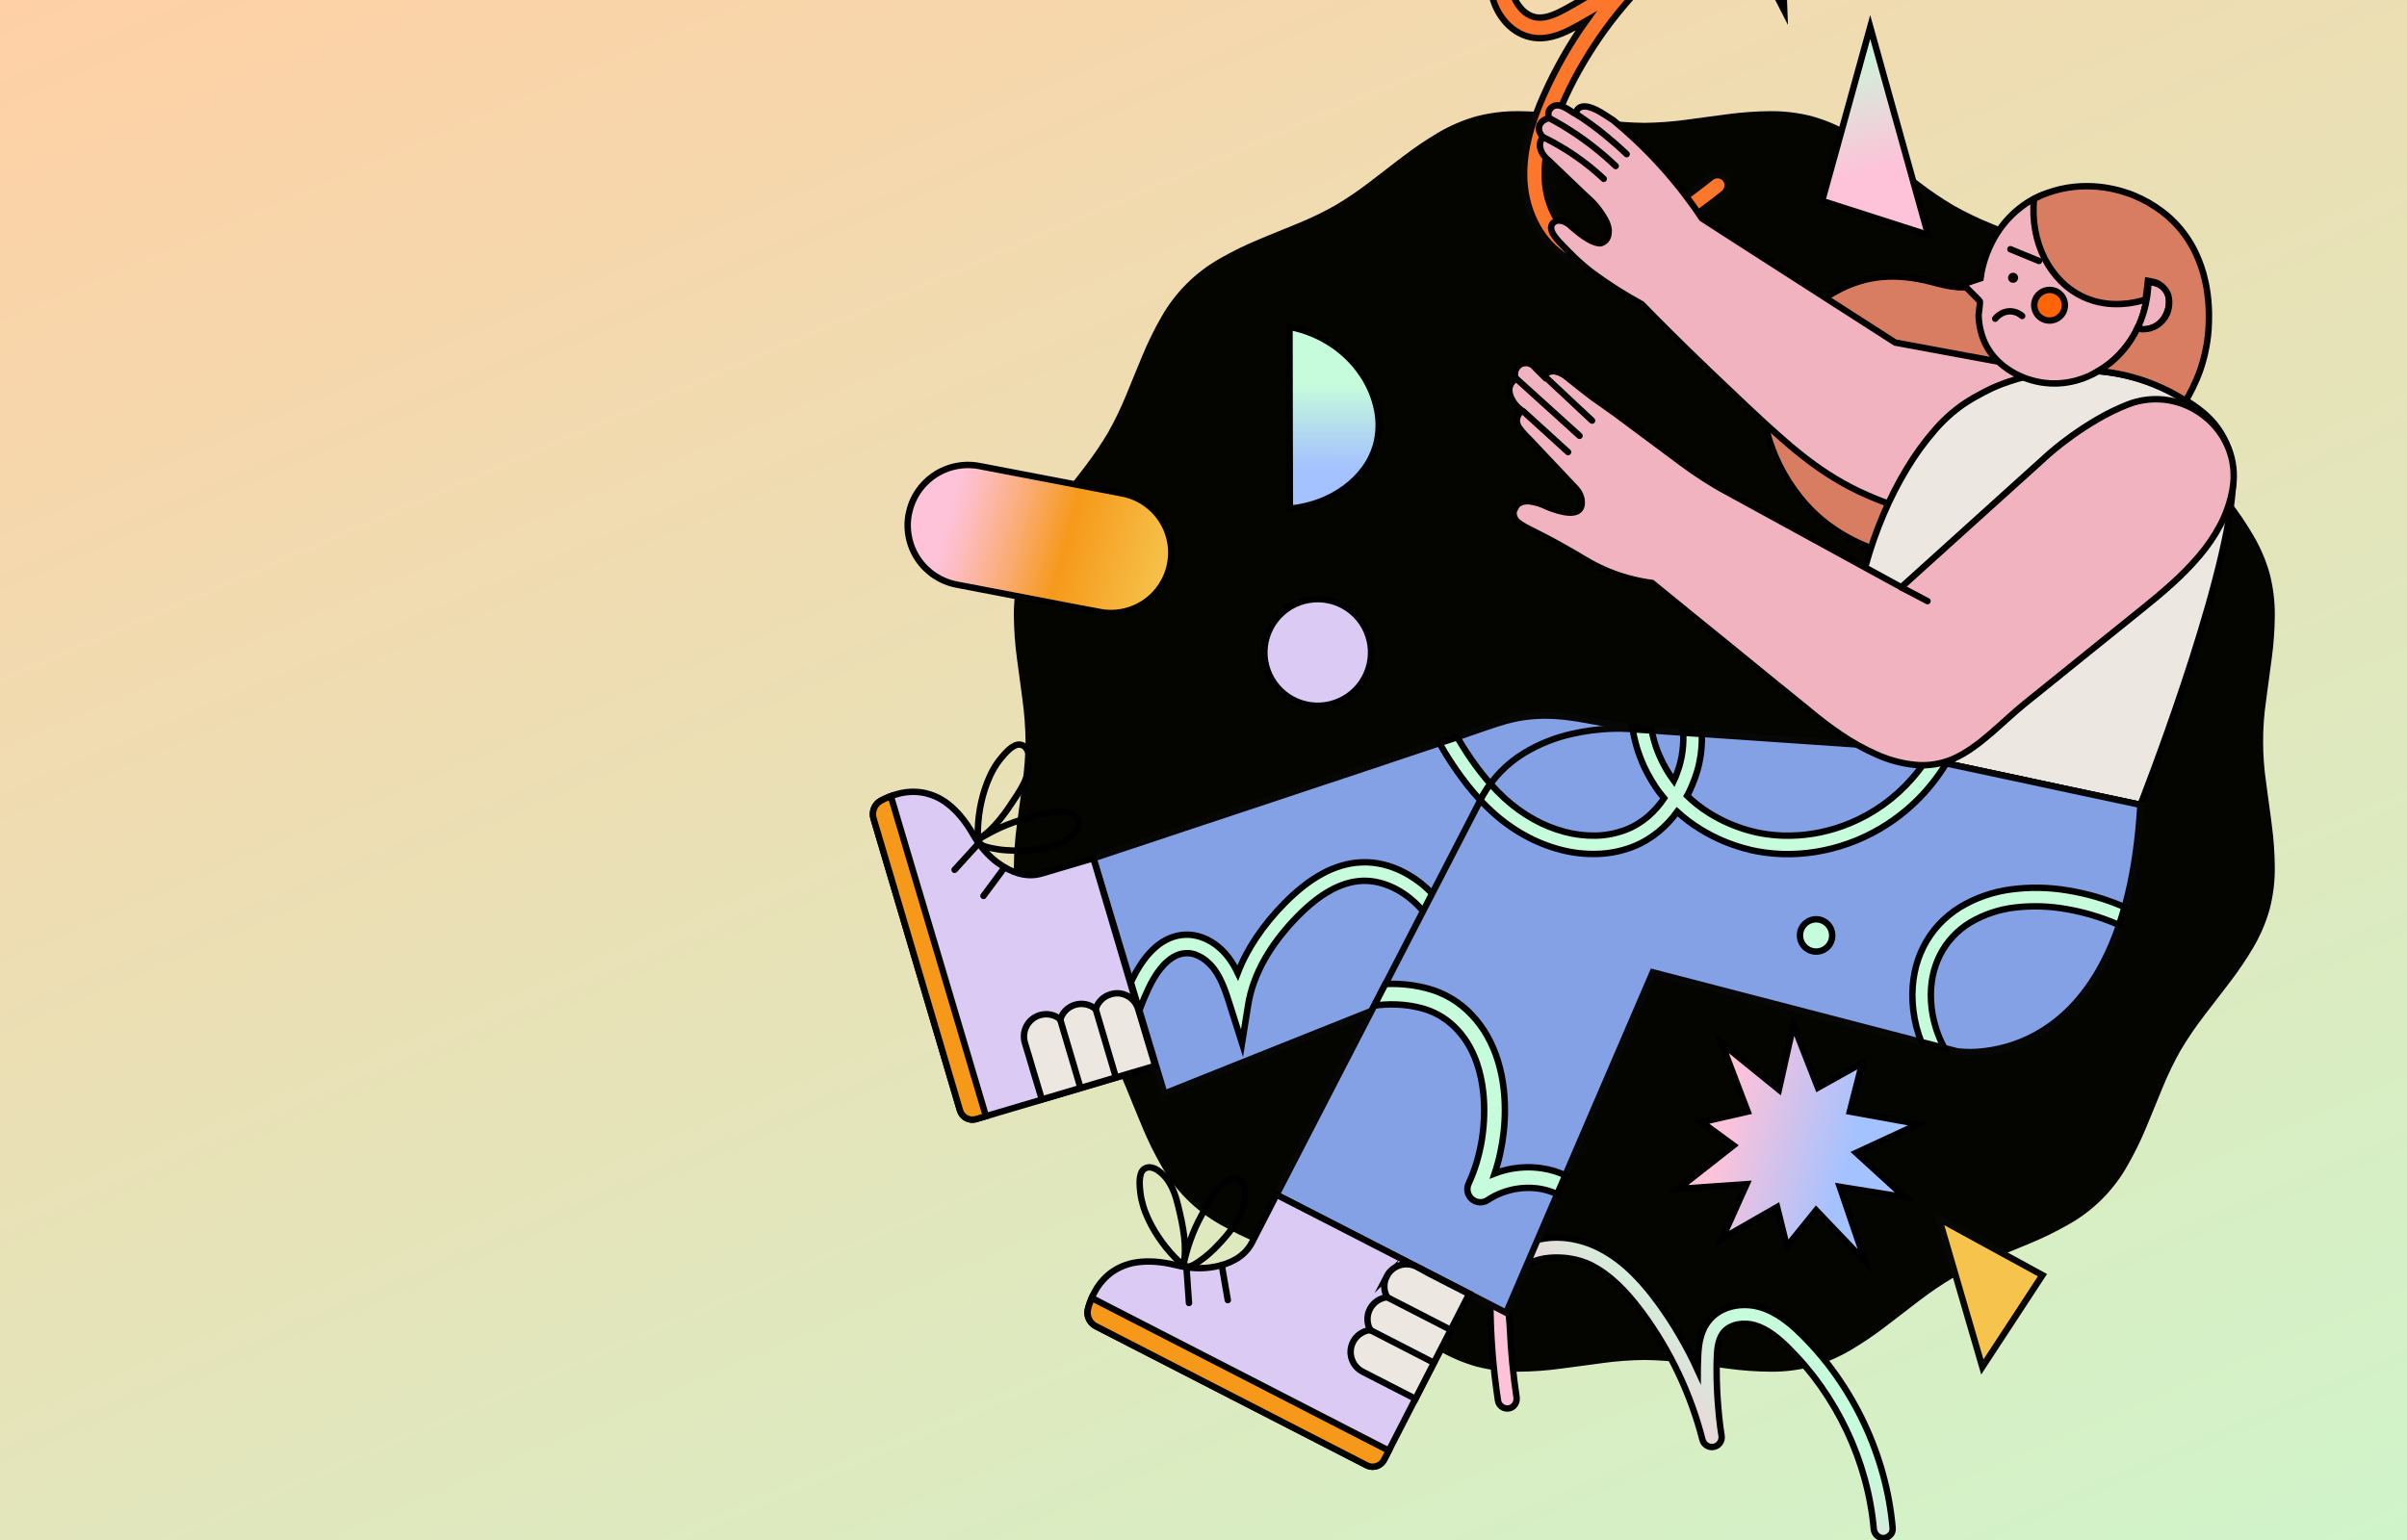 <svg viewBox="0 0 375 240" fill="none" xmlns="http://www.w3.org/2000/svg">
<rect x="0" y="0" width="375" height="240" fill="#333333" stroke="none"/>
<g clip-path="url(#clip0_484_6196)">
<rect width="375" height="240" fill="url(#paint0_linear_484_6196)"/>
<rect width="375" height="240" fill="url(#paint1_linear_484_6196)"/>
<g clip-path="url(#clip1_484_6196)">
<path d="M327.142 44.585C328.669 46.14 329.988 47.886 331.067 49.779C332.153 51.687 333.118 53.662 333.956 55.692C334.826 57.719 335.62 59.79 336.467 61.802C337.275 63.787 338.207 65.719 339.258 67.586C340.378 69.476 341.611 71.297 342.951 73.038C344.284 74.811 345.678 76.556 347.005 78.323C348.332 80.05 349.551 81.857 350.654 83.735C351.73 85.564 352.564 87.526 353.134 89.571C353.665 91.65 353.925 93.79 353.906 95.936C353.886 98.122 353.731 100.305 353.441 102.472C353.173 104.668 352.826 106.871 352.56 109.054C351.925 113.361 351.925 117.738 352.56 122.046C352.824 124.239 353.179 126.441 353.439 128.626C353.731 130.793 353.886 132.976 353.904 135.163C353.924 137.308 353.664 139.447 353.131 141.525C352.561 143.57 351.728 145.532 350.65 147.361C349.547 149.239 348.328 151.046 347.001 152.773C345.678 154.536 344.282 156.283 342.947 158.058C341.609 159.799 340.376 161.619 339.256 163.508C338.207 165.377 337.275 167.309 336.467 169.294C335.616 171.302 334.82 173.371 333.956 175.404C333.119 177.434 332.154 179.41 331.067 181.317C328.935 185.146 325.777 188.304 321.948 190.436C320.04 191.524 318.065 192.489 316.035 193.325C314.008 194.195 311.936 194.99 309.925 195.836C307.941 196.645 306.009 197.577 304.141 198.627C302.252 199.748 300.432 200.98 298.69 202.319C296.916 203.653 295.17 205.048 293.406 206.373C291.679 207.7 289.872 208.918 287.994 210.022C286.165 211.099 284.203 211.933 282.158 212.502C280.079 213.035 277.939 213.294 275.793 213.273C273.61 213.252 271.43 213.093 269.267 212.799C267.072 212.533 264.865 212.186 262.686 211.919C260.532 211.627 258.362 211.468 256.188 211.443C254.016 211.468 251.847 211.627 249.695 211.919C247.5 212.186 245.299 212.539 243.112 212.801C240.943 213.094 238.757 213.252 236.568 213.273C234.422 213.292 232.283 213.033 230.203 212.502C228.159 211.931 226.197 211.097 224.367 210.022C222.49 208.918 220.682 207.699 218.956 206.373C217.193 205.05 215.443 203.651 213.671 202.319C211.93 200.978 210.109 199.745 208.219 198.625C206.351 197.574 204.419 196.642 202.435 195.834C200.427 194.984 198.357 194.187 196.325 193.323C194.295 192.485 192.32 191.52 190.411 190.434C186.585 188.3 183.429 185.143 181.295 181.317C180.208 179.409 179.243 177.434 178.405 175.404C177.536 173.377 176.741 171.306 175.894 169.294C175.086 167.309 174.154 165.378 173.104 163.51C171.98 161.622 170.744 159.804 169.402 158.065C168.07 156.293 166.675 154.548 165.348 152.781C164.022 151.054 162.803 149.247 161.699 147.369C160.623 145.539 159.789 143.578 159.219 141.533C158.69 139.451 158.433 137.309 158.455 135.161C158.474 132.974 158.629 130.791 158.92 128.624C159.188 126.428 159.535 124.225 159.802 122.042C160.093 119.889 160.252 117.72 160.278 115.548C160.252 113.374 160.093 111.205 159.802 109.05C159.537 106.857 159.182 104.655 158.92 102.468C158.629 100.301 158.474 98.118 158.455 95.932C158.436 93.786 158.695 91.646 159.227 89.567C159.797 87.522 160.631 85.561 161.709 83.733C162.812 81.855 164.031 80.048 165.358 78.321C166.681 76.558 168.077 74.811 169.412 73.037C170.751 71.294 171.984 69.474 173.105 67.584C174.154 65.716 175.085 63.785 175.894 61.802C176.745 59.794 177.541 57.725 178.405 55.692C179.241 53.661 180.206 51.685 181.293 49.777C183.427 45.95 186.585 42.793 190.411 40.658C192.319 39.572 194.294 38.608 196.325 37.773C198.352 36.903 200.423 36.108 202.435 35.262C204.419 34.453 206.351 33.52 208.219 32.471C210.108 31.35 211.928 30.118 213.669 28.779C215.443 27.445 217.179 26.041 218.954 24.725C220.681 23.398 222.489 22.179 224.367 21.075C226.196 19.999 228.156 19.165 230.2 18.594C232.279 18.062 234.418 17.803 236.564 17.823C238.751 17.841 240.935 17.997 243.102 18.29C245.297 18.556 247.504 18.903 249.683 19.169C251.837 19.461 254.007 19.62 256.181 19.645C258.353 19.62 260.522 19.461 262.674 19.169C264.869 18.903 267.07 18.55 269.257 18.288C271.424 17.997 273.607 17.842 275.793 17.823C277.939 17.804 280.078 18.063 282.158 18.594C284.202 19.165 286.164 19.998 287.994 21.074C289.871 22.178 291.679 23.397 293.406 24.724C295.169 26.047 296.918 27.445 298.69 28.777C300.432 30.117 302.253 31.351 304.143 32.471C306.01 33.522 307.942 34.454 309.927 35.262C311.934 36.112 314.004 36.909 316.037 37.773C318.067 38.611 320.042 39.576 321.95 40.662C323.842 41.74 325.588 43.059 327.142 44.585Z" fill="#040400"/>
<path d="M327.142 44.585C328.669 46.14 329.988 47.886 331.067 49.779C332.153 51.687 333.118 53.662 333.956 55.692C334.826 57.719 335.62 59.79 336.467 61.802C337.275 63.787 338.207 65.719 339.258 67.586C340.378 69.476 341.611 71.297 342.951 73.038C344.284 74.811 345.678 76.556 347.005 78.323C348.332 80.05 349.551 81.857 350.654 83.735C351.73 85.564 352.564 87.526 353.134 89.571C353.665 91.65 353.925 93.79 353.906 95.936C353.886 98.122 353.731 100.305 353.441 102.472C353.173 104.668 352.826 106.871 352.56 109.054C351.925 113.361 351.925 117.738 352.56 122.046C352.824 124.239 353.179 126.441 353.439 128.626C353.731 130.793 353.886 132.976 353.904 135.163C353.924 137.308 353.664 139.447 353.131 141.525C352.561 143.57 351.728 145.532 350.65 147.361C349.547 149.239 348.328 151.046 347.001 152.773C345.678 154.536 344.282 156.283 342.947 158.058C341.609 159.799 340.376 161.619 339.256 163.508C338.207 165.377 337.275 167.309 336.467 169.294C335.616 171.302 334.82 173.371 333.956 175.404C333.119 177.434 332.154 179.41 331.067 181.317C328.935 185.146 325.777 188.304 321.948 190.436C320.04 191.524 318.065 192.489 316.035 193.325C314.008 194.195 311.936 194.99 309.925 195.836C307.941 196.645 306.009 197.577 304.141 198.627C302.252 199.748 300.432 200.98 298.69 202.319C296.916 203.653 295.17 205.048 293.406 206.373C291.679 207.7 289.872 208.918 287.994 210.022C286.165 211.099 284.203 211.933 282.158 212.502C280.079 213.035 277.939 213.294 275.793 213.273C273.61 213.252 271.43 213.093 269.267 212.799C267.072 212.533 264.865 212.186 262.686 211.919C260.532 211.627 258.362 211.468 256.188 211.443C254.016 211.468 251.847 211.627 249.695 211.919C247.5 212.186 245.299 212.539 243.112 212.801C240.943 213.094 238.757 213.252 236.568 213.273C234.422 213.292 232.283 213.033 230.203 212.502C228.159 211.931 226.197 211.097 224.367 210.022C222.49 208.918 220.682 207.699 218.956 206.373C217.193 205.05 215.443 203.651 213.671 202.319C211.93 200.978 210.109 199.745 208.219 198.625C206.351 197.574 204.419 196.642 202.435 195.834C200.427 194.984 198.357 194.187 196.325 193.323C194.295 192.485 192.32 191.52 190.411 190.434C186.585 188.3 183.429 185.143 181.295 181.317C180.208 179.409 179.243 177.434 178.405 175.404C177.536 173.377 176.741 171.306 175.894 169.294C175.086 167.309 174.154 165.378 173.104 163.51C171.98 161.622 170.744 159.804 169.402 158.065C168.07 156.293 166.675 154.548 165.348 152.781C164.022 151.054 162.803 149.247 161.699 147.369C160.623 145.539 159.789 143.578 159.219 141.533C158.69 139.451 158.433 137.309 158.455 135.161C158.474 132.974 158.629 130.791 158.92 128.624C159.188 126.428 159.535 124.225 159.802 122.042C160.093 119.889 160.252 117.72 160.278 115.548C160.252 113.374 160.093 111.205 159.802 109.05C159.537 106.857 159.182 104.655 158.92 102.468C158.629 100.301 158.474 98.118 158.455 95.932C158.436 93.786 158.695 91.646 159.227 89.567C159.797 87.522 160.631 85.561 161.709 83.733C162.812 81.855 164.031 80.048 165.358 78.321C166.681 76.558 168.077 74.811 169.412 73.037C170.751 71.294 171.984 69.474 173.105 67.584C174.154 65.716 175.085 63.785 175.894 61.802C176.745 59.794 177.541 57.725 178.405 55.692C179.241 53.661 180.206 51.685 181.293 49.777C183.427 45.95 186.585 42.793 190.411 40.658C192.319 39.572 194.294 38.608 196.325 37.773C198.352 36.903 200.423 36.108 202.435 35.262C204.419 34.453 206.351 33.52 208.219 32.471C210.108 31.35 211.928 30.118 213.669 28.779C215.443 27.445 217.179 26.041 218.954 24.725C220.681 23.398 222.489 22.179 224.367 21.074C226.196 19.999 228.156 19.165 230.2 18.594C232.279 18.062 234.418 17.803 236.564 17.823C238.751 17.841 240.935 17.997 243.102 18.29C245.297 18.556 247.504 18.903 249.683 19.169C251.837 19.461 254.007 19.62 256.181 19.645C258.353 19.62 260.522 19.461 262.674 19.169C264.869 18.903 267.07 18.55 269.257 18.288C271.424 17.997 273.607 17.842 275.793 17.823C277.939 17.804 280.078 18.063 282.158 18.594C284.202 19.165 286.164 19.998 287.994 21.074C289.871 22.178 291.679 23.397 293.406 24.724C295.169 26.047 296.918 27.445 298.69 28.777C300.432 30.117 302.253 31.351 304.143 32.471C306.01 33.522 307.942 34.454 309.927 35.262C311.934 36.112 314.004 36.909 316.037 37.773C318.067 38.611 320.042 39.576 321.95 40.662C323.842 41.74 325.588 43.059 327.142 44.585Z" stroke="#040400" stroke-miterlimit="10"/>
<path d="M263.82 33.75C263.104 34.26 262.383 34.764 261.656 35.262C260.929 35.761 260.196 36.247 259.457 36.727C258.719 37.208 257.978 37.678 257.23 38.141C256.481 38.604 255.729 39.055 254.973 39.499C254.595 39.723 254.209 39.942 253.814 40.157C253.419 40.367 253.016 40.569 252.597 40.749C252.181 40.931 251.754 41.087 251.318 41.217C250.874 41.349 250.42 41.444 249.961 41.503C249.494 41.557 249.024 41.572 248.555 41.547C248.076 41.52 247.6 41.454 247.131 41.35C246.646 41.241 246.169 41.095 245.706 40.913C245.223 40.722 244.754 40.498 244.302 40.242C243.312 39.675 242.408 38.97 241.617 38.147C240.801 37.297 240.097 36.346 239.521 35.318C238.919 34.248 238.445 33.111 238.109 31.931C237.755 30.698 237.542 29.43 237.474 28.149C237.411 26.893 237.461 25.634 237.625 24.388C237.781 23.194 238.017 22.013 238.331 20.851C238.63 19.723 238.983 18.656 239.351 17.67C239.719 16.685 240.092 15.773 240.448 14.976C240.899 13.947 241.377 12.932 241.883 11.929C242.39 10.926 242.921 9.933 243.476 8.951C244.037 7.969 244.616 7.004 245.212 6.058C245.809 5.112 246.441 4.176 247.108 3.252L246.72 3.473L246.335 3.693L245.943 3.911L245.556 4.125C245.089 4.38 244.605 4.636 244.101 4.874C243.593 5.117 243.069 5.328 242.533 5.504C241.988 5.687 241.427 5.816 240.857 5.892C240.267 5.971 239.669 5.975 239.077 5.906C238.23 5.803 237.411 5.542 236.661 5.136C235.943 4.743 235.294 4.237 234.736 3.639C234.186 3.052 233.716 2.395 233.337 1.686C232.972 1.009 232.69 0.291 232.499 -0.453C232.317 -1.183 232.204 -1.928 232.163 -2.679C232.123 -3.409 232.137 -4.142 232.205 -4.87C232.273 -5.577 232.376 -6.28 232.514 -6.976C232.649 -7.659 232.807 -8.322 232.961 -8.966C233.73 -11.918 234.759 -14.796 236.038 -17.566C238.615 -23.139 242.121 -28.232 246.406 -32.629C248.533 -34.818 250.85 -36.813 253.33 -38.593L253.426 -38.662L253.525 -38.733L253.623 -38.801L253.72 -38.87C254.054 -39.107 254.463 -39.216 254.871 -39.177C255.069 -39.162 255.263 -39.11 255.442 -39.023C255.624 -38.932 255.786 -38.805 255.918 -38.65C256.066 -38.477 256.176 -38.275 256.242 -38.056C256.302 -37.845 256.318 -37.623 256.289 -37.404C256.259 -37.192 256.186 -36.988 256.075 -36.805C255.96 -36.61 255.806 -36.442 255.623 -36.311L255.612 -36.299C253.226 -34.626 250.997 -32.741 248.95 -30.668C244.837 -26.506 241.475 -21.665 239.014 -16.357C237.791 -13.716 236.809 -10.97 236.078 -8.153C235.933 -7.622 235.806 -7.059 235.69 -6.488C235.575 -5.917 235.48 -5.333 235.42 -4.745C235.357 -4.158 235.338 -3.567 235.363 -2.978C235.387 -2.393 235.469 -1.811 235.609 -1.242C235.729 -0.784 235.899 -0.341 236.117 0.079C236.344 0.518 236.625 0.928 236.952 1.3C237.274 1.673 237.655 1.992 238.078 2.245C238.504 2.499 238.978 2.662 239.471 2.723C239.852 2.765 240.237 2.752 240.614 2.687C241.011 2.619 241.4 2.515 241.777 2.376C242.17 2.233 242.554 2.069 242.929 1.884C243.307 1.703 243.673 1.506 244.03 1.311C244.97 0.798 245.9 0.263 246.821 -0.295C247.741 -0.853 248.649 -1.43 249.542 -2.025C250.437 -2.619 251.32 -3.236 252.186 -3.871C253.052 -4.505 253.909 -5.157 254.748 -5.83C254.915 -5.965 255.107 -6.065 255.313 -6.125C255.512 -6.184 255.721 -6.204 255.928 -6.185C256.353 -6.149 256.748 -5.95 257.031 -5.63C257.173 -5.469 257.282 -5.282 257.353 -5.08C257.42 -4.884 257.451 -4.676 257.444 -4.469C257.438 -4.261 257.391 -4.056 257.307 -3.865C257.221 -3.668 257.098 -3.49 256.944 -3.341C255.521 -1.948 254.161 -0.48 252.873 1.047C251.585 2.575 250.366 4.172 249.228 5.819C248.09 7.466 247.031 9.173 246.047 10.909C245.064 12.644 244.18 14.442 243.388 16.268C242.882 17.425 242.449 18.523 242.086 19.576C241.738 20.567 241.442 21.576 241.201 22.598C240.983 23.514 240.827 24.443 240.734 25.379C240.647 26.244 240.626 27.113 240.67 27.981C240.723 28.991 240.886 29.993 241.154 30.968C241.411 31.895 241.773 32.79 242.234 33.634C242.67 34.435 243.207 35.176 243.833 35.838C244.431 36.474 245.12 37.018 245.878 37.451C246.178 37.623 246.491 37.773 246.813 37.9C247.12 38.023 247.435 38.123 247.756 38.199C248.058 38.273 248.366 38.322 248.676 38.347C248.972 38.367 249.269 38.359 249.563 38.324C249.885 38.284 250.202 38.214 250.51 38.114C250.831 38.013 251.146 37.892 251.451 37.752C251.766 37.611 252.08 37.451 252.397 37.277C252.713 37.104 253.029 36.922 253.347 36.735C254.497 36.059 255.637 35.362 256.769 34.645C257.9 33.927 259.018 33.188 260.121 32.426C261.227 31.668 262.318 30.891 263.394 30.095C264.468 29.298 265.531 28.482 266.572 27.649C266.75 27.507 266.957 27.404 267.178 27.348C267.39 27.295 267.61 27.285 267.826 27.317C268.043 27.352 268.252 27.43 268.439 27.545C268.633 27.671 268.797 27.836 268.923 28.029C269.031 28.198 269.105 28.387 269.139 28.585C269.174 28.779 269.172 28.977 269.135 29.171C269.097 29.367 269.024 29.555 268.919 29.726C268.815 29.902 268.68 30.057 268.52 30.183C268.137 30.489 267.751 30.794 267.361 31.096C266.975 31.397 266.584 31.696 266.192 31.991C265.801 32.286 265.405 32.581 265.008 32.874C264.611 33.167 264.221 33.464 263.82 33.75Z" fill="#FC762B" stroke="#070707" stroke-miterlimit="10" stroke-linecap="round"/>
<path d="M294.422 239.273C294.362 239.333 294.297 239.388 294.227 239.437C294.157 239.485 294.083 239.527 294.007 239.565C293.928 239.601 293.845 239.631 293.761 239.653C293.484 239.729 293.192 239.715 292.924 239.615C292.746 239.55 292.583 239.451 292.443 239.324C292.149 239.058 291.964 238.692 291.926 238.298C291.69 235.653 291.215 233.036 290.509 230.477C289.09 225.329 286.795 220.465 283.724 216.097C282.2 213.928 280.483 211.9 278.596 210.039C278.239 209.682 277.855 209.321 277.456 208.968C277.056 208.615 276.638 208.274 276.2 207.96C275.763 207.642 275.304 207.356 274.827 207.103C274.352 206.856 273.853 206.657 273.338 206.509C272.922 206.391 272.493 206.323 272.061 206.305C271.608 206.281 271.154 206.314 270.709 206.403C270.266 206.488 269.84 206.644 269.446 206.864C269.05 207.085 268.705 207.386 268.431 207.748C268.224 208.029 268.057 208.339 267.936 208.667C267.808 209.012 267.711 209.367 267.646 209.728C267.581 210.104 267.535 210.483 267.51 210.864C267.483 211.246 267.467 211.628 267.459 211.998C267.436 212.978 267.43 213.956 267.456 214.941C267.481 215.927 267.517 216.909 267.587 217.896C267.656 218.884 267.733 219.856 267.832 220.841C267.93 221.827 268.065 222.795 268.214 223.765C268.243 223.96 268.235 224.158 268.188 224.349C268.143 224.534 268.064 224.708 267.955 224.864C267.73 225.183 267.392 225.404 267.01 225.482C266.817 225.52 266.619 225.522 266.426 225.487C266.239 225.451 266.062 225.38 265.901 225.279C265.57 225.072 265.332 224.745 265.236 224.367C264.784 222.604 264.244 220.857 263.623 219.136C263.002 217.416 262.296 215.723 261.513 214.068C260.73 212.413 259.87 210.793 258.935 209.221C257.999 207.649 256.996 206.126 255.918 204.662C255.234 203.73 254.561 202.883 253.893 202.116C253.267 201.389 252.604 200.696 251.905 200.039C251.276 199.45 250.611 198.902 249.912 198.397C249.267 197.934 248.587 197.52 247.88 197.159C246.924 196.692 245.907 196.363 244.859 196.183C243.716 195.976 242.549 195.923 241.392 196.025C240.259 196.116 239.154 196.414 238.13 196.906C237.146 197.379 236.316 198.121 235.737 199.045C235.404 199.604 235.18 200.22 235.077 200.862C234.965 201.544 234.92 202.235 234.942 202.926C234.956 203.634 235.017 204.347 235.079 205.038C235.141 205.728 235.208 206.39 235.233 206.993C235.273 207.895 235.325 208.795 235.388 209.694C235.451 210.592 235.526 211.49 235.613 212.388C235.698 213.287 235.798 214.182 235.907 215.076C236.015 215.971 236.146 216.859 236.273 217.757C236.327 218.126 236.25 218.502 236.055 218.82C235.959 218.976 235.835 219.114 235.689 219.225C235.54 219.337 235.37 219.418 235.189 219.462C234.985 219.514 234.773 219.521 234.566 219.483C234.369 219.449 234.182 219.373 234.016 219.262C233.849 219.152 233.706 219.009 233.596 218.841C233.483 218.668 233.409 218.471 233.38 218.266C233.194 217.026 233.027 215.778 232.88 214.523C232.734 213.268 232.612 212.014 232.516 210.76C232.418 209.505 232.342 208.248 232.288 206.988C232.234 205.728 232.204 204.472 232.198 203.221C232.198 202.835 232.196 202.413 232.209 202.002C232.223 201.591 232.254 201.186 232.29 200.764C232.335 200.35 232.406 199.94 232.504 199.535C232.603 199.123 232.735 198.72 232.9 198.33C233.068 197.935 233.272 197.556 233.507 197.198C233.747 196.83 234.016 196.483 234.313 196.16C234.622 195.825 234.956 195.514 235.312 195.23C235.687 194.937 236.082 194.671 236.495 194.434C237.396 193.908 238.367 193.515 239.38 193.265C240.427 192.996 241.503 192.862 242.584 192.866C243.706 192.88 244.823 193.025 245.912 193.298C247.05 193.581 248.152 193.993 249.197 194.527C250.22 195.051 251.194 195.666 252.107 196.365C252.981 197.033 253.808 197.76 254.584 198.54C255.34 199.296 256.024 200.062 256.638 200.802C257.251 201.543 257.795 202.26 258.269 202.905C258.874 203.73 259.459 204.573 260.026 205.433C260.593 206.293 261.134 207.167 261.648 208.054C262.17 208.944 262.669 209.847 263.145 210.762C263.621 211.677 264.073 212.605 264.501 213.545L264.503 213.138L264.514 212.741L264.528 212.342L264.543 211.94C264.555 211.458 264.574 210.957 264.617 210.448C264.658 209.933 264.73 209.422 264.833 208.916C264.939 208.402 265.092 207.898 265.292 207.412C265.5 206.909 265.77 206.434 266.096 205.998C266.564 205.375 267.146 204.845 267.81 204.438C268.45 204.05 269.147 203.765 269.876 203.595C270.592 203.429 271.327 203.357 272.061 203.381C272.764 203.402 273.463 203.508 274.14 203.697C274.801 203.886 275.442 204.139 276.054 204.453C276.649 204.755 277.222 205.1 277.766 205.487C278.295 205.863 278.805 206.266 279.294 206.694C279.776 207.115 280.227 207.543 280.655 207.964C282.673 209.954 284.507 212.121 286.137 214.44C289.413 219.103 291.858 224.296 293.365 229.792C294.116 232.524 294.618 235.317 294.866 238.139C294.877 238.249 294.874 238.359 294.858 238.467C294.843 238.573 294.817 238.676 294.781 238.776C294.745 238.874 294.698 238.969 294.642 239.057C294.576 239.137 294.503 239.209 294.422 239.273Z" fill="url(#paint2_linear_484_6196)" stroke="black" stroke-miterlimit="10" stroke-linecap="round"/>
<path d="M302.102 189.927L303.786 195.703L305.471 201.478L307.155 207.254L308.839 213.03L311.18 209.455L313.522 205.879L315.863 202.303L318.204 198.727L314.179 196.527L310.152 194.328L306.127 192.127L302.102 189.927Z" fill="#F6C34C" stroke="#070707" stroke-miterlimit="10" stroke-linecap="round"/>
<path d="M211.187 95.814C212.641 97.274 213.501 99.222 213.6 101.28C213.699 103.339 213.03 105.36 211.723 106.953C210.416 108.546 208.564 109.597 206.526 109.902C204.488 110.207 202.409 109.744 200.693 108.603C198.977 107.462 197.746 105.725 197.238 103.728C196.731 101.731 196.983 99.616 197.946 97.794C198.909 95.973 200.514 94.574 202.451 93.868C204.387 93.163 206.516 93.202 208.425 93.978C209.459 94.399 210.398 95.023 211.187 95.814Z" fill="#DBCAF4" stroke="black" stroke-miterlimit="10" stroke-linecap="round"/>
<path d="M291.373 4.214L289.5 10.989L287.627 17.765L285.755 24.54L283.88 31.314C285.257 31.757 286.634 32.199 288.009 32.639C289.385 33.078 290.761 33.519 292.137 33.962L296.266 35.287L300.397 36.61C299.644 33.91 298.891 31.21 298.139 28.511L295.884 20.413L293.628 12.312L291.373 4.214Z" fill="url(#paint3_linear_484_6196)" stroke="black" stroke-miterlimit="10" stroke-linecap="round"/>
<path d="M200.953 79.266L200.94 72.182L200.922 65.098L200.909 58.014L200.901 50.94C203.267 51.393 205.519 52.312 207.526 53.645C209.353 54.86 210.929 56.416 212.167 58.228C213.323 59.906 214.13 61.8 214.541 63.796C214.932 65.668 214.872 67.607 214.363 69.451C213.978 70.76 213.365 71.99 212.552 73.086C211.706 74.228 210.691 75.234 209.542 76.07C208.328 76.957 206.998 77.675 205.59 78.201C204.098 78.759 202.539 79.117 200.953 79.266Z" fill="url(#paint4_linear_484_6196)" stroke="black" stroke-miterlimit="10" stroke-linecap="round"/>
<path d="M171.306 95.378L165.742 94.311L160.178 93.241L154.613 92.174L149.049 91.108C147.835 90.876 146.679 90.407 145.647 89.728C144.615 89.049 143.727 88.173 143.033 87.151C142.34 86.128 141.855 84.978 141.606 83.768C141.357 82.558 141.349 81.311 141.583 80.097C141.815 78.883 142.284 77.728 142.963 76.695C143.642 75.663 144.518 74.775 145.541 74.081C146.563 73.388 147.713 72.903 148.923 72.654C150.133 72.405 151.381 72.397 152.594 72.631L158.158 73.698L163.722 74.764L169.287 75.831L174.849 76.9C176.063 77.131 177.219 77.6 178.251 78.28C179.283 78.959 180.171 79.836 180.864 80.859C181.557 81.88 182.041 83.027 182.289 84.236C182.536 85.444 182.543 86.689 182.309 87.901C182.077 89.114 181.608 90.271 180.929 91.303C180.25 92.336 179.374 93.224 178.351 93.918C177.328 94.611 176.178 95.096 174.968 95.345C173.757 95.594 172.51 95.602 171.296 95.368L171.306 95.378Z" fill="url(#paint5_linear_484_6196)" stroke="black" stroke-miterlimit="10" stroke-linecap="round"/>
<path d="M282.943 188.615L281.805 190.023L280.665 191.433L279.525 192.843L278.387 194.251L278.007 192.718L277.627 191.184L277.247 189.647L276.867 188.114L274.725 189.342L272.584 190.569L270.443 191.796L268.304 193.024L269.255 190.905L270.208 188.783L271.159 186.663L272.111 184.542L269.442 184.731L266.773 184.916L264.104 185.105L261.436 185.292L263.592 183.595L265.751 181.9L267.911 180.202L270.067 178.505L268.833 177.599L267.598 176.692L266.36 175.786L265.126 174.879L266.915 174.47L268.703 174.06L270.491 173.653L272.281 173.244L271.261 170.573L270.244 167.901L269.226 165.232L268.208 162.563L270.441 164.376L272.674 166.189L274.908 168.002L277.143 169.817L277.706 167.294L278.271 164.773L278.837 162.252L279.402 159.732L280.358 162.173L281.313 164.617L282.27 167.059L283.228 169.502L284.952 168.542L286.677 167.581L288.399 166.623L290.123 165.662L289.643 167.554L289.159 169.446L288.679 171.338L288.194 173.23L290.868 173.716L293.541 174.202L296.212 174.687L298.885 175.173L296.461 176.293L294.034 177.416L291.612 178.538L289.186 179.661L291.08 181.389L292.976 183.119L294.87 184.847L296.763 186.575L294.229 186.17L291.695 185.765L289.161 185.36L286.626 184.951L287.622 187.875L288.617 190.799L289.614 193.72L290.607 196.642L288.692 194.635L286.775 192.629L284.86 190.621L282.943 188.615Z" fill="url(#paint6_linear_484_6196)" stroke="black" stroke-miterlimit="10" stroke-linecap="round"/>
<path d="M274.858 -4.486L273.93 -3.852L273.002 -3.221L272.075 -2.586L271.149 -1.954L271.197 -2.932L271.245 -3.909L271.294 -4.887L271.342 -5.865L269.853 -5.522L268.364 -5.175L266.875 -4.828L265.388 -4.482L266.329 -5.57L267.272 -6.656L268.215 -7.746L269.159 -8.831L267.542 -9.198L265.926 -9.564L264.308 -9.929L262.694 -10.293L264.275 -10.914L265.859 -11.537L267.442 -12.156L269.024 -12.777L268.453 -13.537L267.882 -14.293L267.311 -15.053L266.738 -15.811L267.874 -15.736L269.008 -15.659L270.142 -15.582L271.276 -15.505L271.149 -17.271L271.02 -19.036L270.892 -20.803L270.765 -22.566L271.766 -21.094L272.767 -19.619L273.768 -18.143L274.771 -16.669L275.556 -18.064L276.339 -19.46L277.126 -20.853L277.909 -22.249L278.04 -20.629L278.173 -19.011L278.304 -17.391L278.435 -15.771L279.631 -16.033L280.823 -16.295L282.017 -16.556L283.213 -16.818L282.588 -15.78L281.965 -14.745L281.342 -13.709L280.717 -12.671L282.216 -11.91L283.714 -11.144L285.213 -10.378L286.709 -9.614L285.072 -9.381L283.435 -9.148L281.795 -8.916L280.158 -8.683L280.974 -7.319L281.787 -5.958L282.601 -4.592L283.417 -3.229L281.988 -3.921L280.557 -4.615L279.126 -5.306L277.695 -6L277.762 -4.089L277.834 -2.178L277.901 -0.266L277.971 1.643L277.191 0.112L276.414 -1.422L275.635 -2.953L274.858 -4.486Z" fill="url(#paint7_linear_484_6196)" stroke="black" stroke-miterlimit="10" stroke-linecap="round"/>
<path d="M310.249 37.91L310.154 38.104L310.044 38.334L309.925 38.6L309.795 38.899L309.441 39.744C309.336 40.006 309.242 40.255 309.159 40.496C309.076 40.737 309.007 40.976 308.949 41.219C308.89 41.466 308.846 41.716 308.818 41.968C308.783 42.249 308.76 42.461 308.737 42.627C308.713 42.793 308.7 42.911 308.683 43.001C308.672 43.071 308.655 43.139 308.632 43.206C308.612 43.26 308.588 43.314 308.561 43.366C308.419 43.654 308.218 43.91 307.972 44.116C307.725 44.323 307.439 44.476 307.13 44.565C306.441 44.764 305.722 44.829 305.009 44.758C304.246 44.695 303.49 44.574 302.746 44.398C302.031 44.234 301.386 44.056 300.9 43.929C299.628 43.602 298.334 43.363 297.028 43.215C295.797 43.08 294.556 43.059 293.321 43.154C292.095 43.253 290.883 43.484 289.706 43.844C288.446 44.233 287.23 44.751 286.077 45.391C284.895 46.038 283.767 46.779 282.704 47.607C281.632 48.444 280.633 49.371 279.718 50.377C278.804 51.382 277.988 52.473 277.282 53.634C276.583 54.788 276.012 56.016 275.581 57.295C274.915 59.324 274.638 61.46 274.765 63.592C274.89 65.678 275.317 67.735 276.034 69.698C276.729 71.616 277.639 73.45 278.746 75.164C279.754 76.743 280.925 78.212 282.241 79.546C285.327 82.631 289.186 84.77 293.425 86.07C297.765 87.356 302.299 87.864 306.816 87.569C311.282 87.316 315.678 86.346 319.836 84.697C323.828 83.088 327.329 80.865 329.908 78.14C331.194 76.73 332.387 75.237 333.477 73.671C334.693 71.966 335.888 70.141 336.947 68.465C338.006 66.789 338.92 65.262 339.576 64.151C340.232 63.04 340.61 62.346 340.61 62.346C340.61 62.346 340.328 62.114 339.854 61.729C339.379 61.343 338.71 60.801 337.938 60.172C337.167 59.543 336.301 58.843 335.424 58.132C334.546 57.42 333.659 56.699 332.853 56.047C331.998 55.358 331.225 54.731 330.503 54.153C329.782 53.574 329.09 53.017 328.388 52.454C327.686 51.891 326.972 51.32 326.185 50.691C325.398 50.062 324.542 49.376 323.56 48.591C322.768 47.958 321.893 47.257 320.933 46.488C319.975 45.723 318.941 44.882 317.821 43.993C316.7 43.103 315.51 42.141 314.247 41.125C312.984 40.108 311.653 39.04 310.249 37.91Z" fill="#D87D61" stroke="black" stroke-miterlimit="10" stroke-linecap="round"/>
<path d="M284.625 73.775C283.375 72.961 282.156 72.078 280.885 71.085C279.614 70.091 278.3 68.975 276.86 67.692C275.419 66.41 273.847 64.961 272.075 63.293C270.302 61.624 268.323 59.738 266.065 57.584C264.964 56.535 263.922 55.528 262.937 54.564C261.959 53.613 261.025 52.691 260.165 51.831C259.305 50.971 258.505 50.17 257.77 49.435C257.035 48.701 256.379 48.018 255.793 47.412C255.164 47.069 254.57 46.732 254.011 46.402C253.448 46.074 252.919 45.754 252.422 45.445C251.924 45.136 251.459 44.837 251.031 44.556C250.603 44.274 250.202 44.004 249.841 43.752C249.536 43.543 249.251 43.343 248.981 43.15C248.711 42.957 248.452 42.772 248.206 42.591C247.959 42.409 247.727 42.228 247.498 42.049C247.268 41.869 247.05 41.686 246.836 41.503C246.559 41.264 246.281 41.021 246.015 40.782C245.748 40.542 245.473 40.286 245.214 40.039C244.956 39.792 244.695 39.52 244.443 39.267C244.19 39.015 243.924 38.749 243.683 38.484C243.49 38.292 243.214 38.016 242.925 37.7C242.61 37.366 242.324 37.007 242.071 36.625C241.835 36.293 241.691 35.904 241.654 35.499C241.653 35.307 241.703 35.118 241.801 34.953C241.898 34.787 242.039 34.651 242.207 34.56C242.401 34.435 242.626 34.37 242.856 34.371C243.096 34.371 243.336 34.414 243.561 34.498C243.795 34.582 244.018 34.693 244.227 34.828C244.416 34.95 244.592 35.092 244.751 35.252C245.322 35.765 245.837 36.184 246.298 36.525C246.692 36.82 247.105 37.091 247.533 37.335C247.837 37.507 248.155 37.652 248.485 37.767C248.713 37.847 248.95 37.898 249.191 37.917L249.257 37.917L249.324 37.912L249.394 37.9L249.465 37.883C249.589 37.847 249.707 37.796 249.818 37.73C249.927 37.663 250.027 37.584 250.117 37.493C250.207 37.402 250.286 37.301 250.352 37.192C250.418 37.08 250.471 36.961 250.51 36.837L250.526 36.787L250.539 36.735L250.553 36.683L250.566 36.631C250.637 36.309 250.649 35.977 250.601 35.651C250.552 35.331 250.462 35.017 250.333 34.72C250.205 34.42 250.055 34.131 249.884 33.854C249.718 33.58 249.538 33.316 249.372 33.069C249.207 32.822 248.991 32.536 248.813 32.313C248.636 32.089 248.462 31.892 248.323 31.738C248.184 31.584 248.047 31.462 247.959 31.373C247.87 31.285 247.816 31.231 247.806 31.221C247.405 30.851 246.972 30.446 246.506 30.006C246.04 29.566 245.536 29.086 244.998 28.571C244.46 28.056 243.883 27.506 243.274 26.92C242.665 26.334 242.015 25.711 241.332 25.051C241.077 24.857 240.845 24.635 240.639 24.39C240.451 24.167 240.291 23.922 240.163 23.659C240.046 23.419 239.968 23.163 239.932 22.899C239.897 22.654 239.91 22.404 239.968 22.164L240.02 22C240.044 21.936 240.071 21.873 240.101 21.811C240.137 21.741 240.176 21.674 240.219 21.609C240.27 21.532 240.326 21.459 240.387 21.391C240.387 21.391 240.35 21.354 240.292 21.296C240.221 21.208 240.154 21.116 240.094 21.02C240.012 20.893 239.943 20.759 239.885 20.619C239.824 20.466 239.784 20.305 239.766 20.141C239.763 20.119 239.761 20.097 239.762 20.075L239.764 19.95C239.768 19.9 239.772 19.842 239.781 19.778C239.793 19.711 239.809 19.645 239.829 19.58C239.896 19.377 240.007 19.192 240.155 19.038C240.29 18.896 240.446 18.774 240.616 18.677C240.754 18.598 240.899 18.531 241.048 18.477C241.17 18.432 241.261 18.407 241.291 18.399C241.322 18.392 241.284 18.369 241.276 18.318C241.268 18.268 241.257 18.195 241.249 18.114C241.241 18.033 241.232 17.942 241.228 17.85C241.223 17.764 241.226 17.677 241.235 17.591C241.253 17.456 241.295 17.326 241.359 17.206C241.415 17.098 241.485 16.997 241.565 16.907C241.625 16.838 241.689 16.773 241.758 16.714L241.856 16.639C242.128 16.461 242.453 16.386 242.774 16.426C243.115 16.471 243.446 16.576 243.75 16.735C244.073 16.902 244.387 17.087 244.69 17.288C244.987 17.481 245.262 17.668 245.504 17.802C245.513 17.665 245.541 17.529 245.588 17.4C245.68 17.125 245.87 16.893 246.123 16.75C246.42 16.584 246.861 16.513 247.521 16.675C248.181 16.837 249.05 17.236 250.206 18.006C250.366 18.112 250.516 18.212 250.649 18.299C250.782 18.386 250.904 18.465 251.004 18.527C251.104 18.588 251.183 18.64 251.239 18.677C251.295 18.714 251.322 18.729 251.322 18.729C251.897 19.204 252.489 19.707 253.093 20.237C253.697 20.768 254.314 21.331 254.933 21.915C255.552 22.5 256.188 23.125 256.827 23.775C257.465 24.424 258.105 25.103 258.75 25.817C259.394 26.531 260.032 27.262 260.626 27.971C261.22 28.681 261.781 29.385 262.316 30.077C262.85 30.77 263.351 31.445 263.828 32.11C264.304 32.776 264.752 33.42 265.17 34.05C267.681 35.667 270.192 37.284 272.703 38.903L280.246 43.746L287.789 48.589C290.271 50.181 292.764 51.781 295.269 53.391L311.902 56.469L323.946 58.697L331.271 60.051L333.742 60.508C333.742 60.508 334.054 60.581 334.588 60.745C335.123 60.909 335.852 61.129 336.691 61.432C337.53 61.734 338.469 62.107 339.404 62.548C340.339 62.981 341.235 63.491 342.085 64.072L342.12 64.107L342.164 64.151C342.18 64.166 342.195 64.182 342.224 64.192C342.253 64.201 342.261 64.228 342.28 64.248C343.075 64.829 343.802 65.498 344.448 66.242C345.053 66.939 345.593 67.69 346.062 68.485C346.48 69.194 346.842 69.935 347.144 70.701C347.393 71.325 347.587 71.97 347.725 72.628C347.953 73.847 347.94 75.1 347.686 76.315C347.423 77.57 346.983 78.781 346.38 79.912C345.774 81.061 345.038 82.138 344.187 83.12C343.392 84.05 342.493 84.886 341.507 85.611C340.031 86.677 338.326 87.38 336.529 87.665C334.652 87.999 332.504 87.98 330.021 87.696C327.141 87.323 324.284 86.784 321.466 86.084C318.21 85.316 314.525 84.342 310.32 83.224C307.155 82.373 304.38 81.638 301.896 80.936C299.412 80.234 297.261 79.557 295.251 78.867C293.358 78.219 291.502 77.468 289.691 76.616C287.94 75.784 286.248 74.835 284.625 73.775Z" fill="#F2B3C1" stroke="black" stroke-miterlimit="10" stroke-linecap="round"/>
<path d="M289.373 116.028L300.397 118.377L311.425 120.723L322.451 123.074L333.476 125.423C333.476 125.423 334.307 123.311 335.57 119.899C336.833 116.487 338.531 111.777 340.261 106.584C341.991 101.39 343.753 95.708 345.152 90.36C346.55 85.011 347.582 79.995 347.85 76.124C347.885 75.704 347.906 75.189 347.906 74.61C347.904 73.975 347.866 73.34 347.79 72.709C347.701 71.974 347.554 71.248 347.35 70.537C347.121 69.737 346.813 68.963 346.43 68.224C346.035 67.457 345.559 66.734 345.011 66.068C344.509 65.461 343.955 64.898 343.356 64.386C342.797 63.91 342.209 63.467 341.597 63.059C341.013 62.664 340.425 62.303 339.881 61.975C338.018 60.849 336.032 59.94 333.962 59.266C332.183 58.689 330.358 58.271 328.505 58.018C327.043 57.818 325.57 57.714 324.095 57.707C322.86 57.7 321.896 57.761 321.3 57.802C320.005 57.892 318.716 58.057 317.441 58.298C316.262 58.519 315.2 58.784 314.274 59.054C313.348 59.324 312.561 59.609 311.917 59.844C311.273 60.08 310.791 60.3 310.476 60.44L310.069 60.631C309.809 60.757 309.442 60.934 309.007 61.162C308.571 61.389 308.067 61.661 307.531 61.97C306.995 62.278 306.438 62.624 305.888 62.996C304.23 64.153 302.726 65.515 301.41 67.05C299.826 68.874 298.402 70.832 297.155 72.901C295.744 75.228 294.503 77.652 293.44 80.157C291.215 85.382 289.711 90.885 288.97 96.516C288.648 98.977 288.47 101.454 288.436 103.936C288.407 106.279 288.501 108.472 288.675 110.497C288.848 112.522 289.087 114.389 289.373 116.028Z" fill="#ECE7E1" stroke="black" stroke-miterlimit="10" stroke-linecap="round"/>
<path d="M334.189 47.825C334.567 46.041 334.653 44.209 334.444 42.398C334.242 40.526 333.75 38.698 332.986 36.978C332.254 35.298 331.201 33.778 329.886 32.502C328.58 31.242 326.967 30.346 325.207 29.902C323.499 29.481 321.717 29.463 320 29.848C318.269 30.241 316.635 30.981 315.198 32.023C313.675 33.124 312.362 34.49 311.323 36.056C310.203 37.738 309.384 39.602 308.901 41.564C308.862 41.715 308.822 41.871 308.795 42.014L308.704 42.463C308.675 42.615 308.648 42.762 308.631 42.922L308.565 43.373L307.884 43.603L307.201 43.831L306.519 44.07L305.836 44.297L307.128 45.589C307.344 45.805 307.558 46.02 307.774 46.236L308.42 46.882C308.457 46.918 308.465 47.057 308.457 47.254C308.449 47.451 308.426 47.697 308.39 47.958C308.353 48.218 308.33 48.469 308.305 48.679C308.281 48.822 308.265 48.966 308.258 49.111C308.269 49.479 308.296 49.845 308.339 50.211C308.382 50.575 308.443 50.938 308.523 51.296C308.601 51.656 308.698 52.01 308.814 52.359C308.929 52.708 309.063 53.051 309.215 53.385C309.601 54.23 310.11 55.013 310.725 55.709C311.339 56.402 312.038 57.015 312.806 57.532C313.576 58.056 314.401 58.494 315.267 58.836C316.131 59.177 317.028 59.428 317.944 59.584C319.779 59.891 321.658 59.796 323.452 59.306C325.204 58.824 326.849 58.012 328.297 56.915C329.761 55.812 331.022 54.462 332.023 52.926C333.048 51.371 333.782 49.642 334.189 47.825Z" fill="#F2B3C1" stroke="black" stroke-miterlimit="10" stroke-linecap="round"/>
<path d="M314.386 43.501C314.358 43.601 314.31 43.695 314.245 43.776C314.183 43.857 314.106 43.924 314.017 43.973C313.929 44.025 313.831 44.058 313.729 44.071C313.627 44.084 313.524 44.076 313.425 44.048C313.326 44.022 313.233 43.975 313.151 43.913C313.07 43.85 313.002 43.771 312.951 43.682C312.899 43.594 312.865 43.497 312.85 43.397C312.838 43.293 312.845 43.187 312.872 43.086C312.899 42.985 312.947 42.891 313.011 42.808C313.074 42.73 313.151 42.663 313.238 42.612C313.327 42.56 313.424 42.527 313.526 42.513C313.629 42.5 313.735 42.507 313.836 42.534C313.937 42.562 314.031 42.609 314.114 42.673C314.193 42.736 314.26 42.813 314.31 42.901C314.362 42.989 314.395 43.087 314.409 43.188C314.423 43.293 314.415 43.399 314.386 43.501Z" fill="#040400"/>
<path d="M310.849 49.669C310.877 49.64 310.945 49.549 311.055 49.435C311.194 49.293 311.346 49.163 311.51 49.05C311.723 48.897 311.955 48.774 312.201 48.683C312.494 48.575 312.803 48.518 313.115 48.513C313.359 48.512 313.602 48.543 313.838 48.604C314.033 48.653 314.223 48.722 314.403 48.81C314.546 48.883 314.683 48.966 314.814 49.059C314.893 49.115 314.969 49.176 315.041 49.24" stroke="black" stroke-miterlimit="10" stroke-linecap="round"/>
<path d="M313.217 38.841L314.33 39.298L315.443 39.755L316.554 40.215L317.666 40.672" stroke="black" stroke-miterlimit="10" stroke-linecap="round"/>
<path d="M321.616 48.197C321.533 48.505 321.388 48.793 321.19 49.044C321 49.286 320.765 49.49 320.498 49.644C320.23 49.794 319.936 49.893 319.632 49.935C319.316 49.977 318.994 49.956 318.687 49.873C318.384 49.792 318.1 49.651 317.851 49.459C317.603 49.267 317.395 49.027 317.24 48.755C317.087 48.488 316.988 48.195 316.947 47.891C316.905 47.574 316.927 47.252 317.011 46.944C317.094 46.635 317.239 46.347 317.437 46.097C317.727 45.728 318.12 45.452 318.566 45.304C319.011 45.156 319.491 45.142 319.944 45.264C320.253 45.347 320.542 45.493 320.793 45.692C321.035 45.881 321.238 46.116 321.389 46.384C321.542 46.651 321.641 46.944 321.682 47.248C321.723 47.566 321.701 47.888 321.616 48.197Z" fill="#FF6406" stroke="#070707" stroke-miterlimit="10" stroke-linecap="round"/>
<path d="M332.993 51.181C333.078 50.999 333.165 50.812 333.25 50.616C333.335 50.419 333.418 50.216 333.501 50.006C333.584 49.796 333.665 49.576 333.742 49.352C333.819 49.129 333.896 48.893 333.967 48.652C334.1 48.203 334.212 47.766 334.305 47.339C334.397 46.912 334.472 46.502 334.529 46.108C334.586 45.715 334.625 45.337 334.654 44.98C334.683 44.623 334.698 44.28 334.706 43.964C334.886 43.972 335.065 43.99 335.242 44.018C335.48 44.054 335.715 44.109 335.944 44.184C336.203 44.27 336.451 44.388 336.681 44.535C336.932 44.692 337.154 44.891 337.339 45.123C337.673 45.565 337.872 46.095 337.912 46.648C337.96 47.241 337.889 47.837 337.701 48.401C337.517 48.986 337.227 49.531 336.845 50.01C336.479 50.475 336.007 50.846 335.468 51.09C335.236 51.19 334.993 51.261 334.745 51.304C334.52 51.342 334.292 51.358 334.064 51.352C333.862 51.347 333.661 51.328 333.462 51.294C333.304 51.265 333.147 51.227 332.993 51.181Z" fill="#F2B3C1" stroke="black" stroke-miterlimit="10" stroke-linecap="round"/>
<path d="M289.373 116.028C284.342 115.757 279.73 115.482 275.539 115.205C271.347 114.927 267.551 114.637 264.15 114.335C260.761 114.031 257.754 113.725 255.131 113.417C252.508 113.108 250.26 112.779 248.385 112.429C247.612 112.288 246.713 112.111 245.71 111.953C244.707 111.795 243.6 111.648 242.41 111.573C241.147 111.491 239.879 111.504 238.618 111.612C237.212 111.735 235.821 111.994 234.464 112.383C233.93 112.531 233.202 112.773 232.41 113.029C231.617 113.286 230.736 113.592 229.931 113.872C229.127 114.152 228.389 114.408 227.852 114.597L226.977 114.906L212.824 119.635L198.674 124.343L184.515 129.043L170.365 133.751L173.129 142.918L175.89 152.086L178.654 161.253L181.416 170.422L197.129 164.148L212.84 157.872L228.552 151.598L244.256 145.334C251.588 147.672 258.453 149.841 264.74 151.809C271.027 153.776 276.732 155.543 281.751 157.074C286.769 158.605 291.099 159.907 294.625 160.941C298.15 161.975 300.85 162.758 302.681 163.242C302.927 163.307 303.253 163.39 303.653 163.477C304.052 163.564 304.522 163.653 305.057 163.724C305.591 163.795 306.185 163.857 306.829 163.88C307.524 163.911 308.22 163.9 308.914 163.847C310.529 163.725 312.122 163.392 313.651 162.856C314.985 162.39 316.271 161.795 317.489 161.078C318.467 160.504 319.404 159.864 320.293 159.161C321.04 158.572 321.593 158.069 321.929 157.761C322.528 157.203 323.055 156.661 323.531 156.123C324.008 155.585 324.436 155.057 324.818 154.547C325.2 154.038 325.539 153.544 325.846 153.076C326.152 152.607 326.428 152.169 326.681 151.759C327.184 150.95 327.616 150.171 328 149.421C328.384 148.671 328.708 147.942 329.011 147.253C329.314 146.565 329.562 145.876 329.792 145.23C330.021 144.584 330.233 143.951 330.438 143.342C330.802 142.241 331.109 141.193 331.369 140.192C331.63 139.191 331.844 138.237 332.025 137.326C332.207 136.416 332.357 135.552 332.486 134.725C332.615 133.897 332.727 133.11 332.826 132.364C332.924 131.618 333.009 130.981 333.082 130.337C333.155 129.693 333.215 129.074 333.267 128.493C333.319 127.913 333.358 127.365 333.393 126.856C333.427 126.346 333.454 125.876 333.476 125.446L322.451 123.097C318.769 122.305 315.093 121.513 311.425 120.722C307.757 119.932 304.082 119.149 300.401 118.373C296.718 117.597 293.042 116.815 289.373 116.028Z" fill="#84A1E5" stroke="#070707" stroke-miterlimit="10" stroke-linecap="round"/>
<path d="M228.576 122.298C229.755 123.806 231.054 125.216 232.46 126.514C234.026 127.953 235.76 129.198 237.623 130.223C239.385 131.198 241.263 131.946 243.212 132.449C245.055 132.924 246.955 133.136 248.857 133.079C250.682 133.027 252.485 132.676 254.196 132.042C254.973 131.749 255.724 131.392 256.441 130.973C257.113 130.578 257.754 130.132 258.358 129.639C258.929 129.171 259.467 128.664 259.968 128.121C260.443 127.608 260.887 127.068 261.297 126.503C262.424 127.534 263.648 128.455 264.952 129.251C266.087 129.948 267.272 130.559 268.499 131.078C269.493 131.492 270.511 131.849 271.546 132.146C272.439 132.41 273.16 132.561 273.666 132.657C275.397 132.984 277.156 133.135 278.918 133.106C280.695 133.079 282.465 132.881 284.204 132.514C285.965 132.146 287.688 131.613 289.35 130.921C291.034 130.221 292.649 129.365 294.173 128.362C295.393 127.558 296.551 126.665 297.639 125.691C298.639 124.795 299.577 123.832 300.445 122.807C301.241 121.868 301.979 120.881 302.656 119.853C302.848 119.56 303.028 119.268 303.205 118.979L300.395 118.379L300.171 118.333C299.465 119.407 298.683 120.43 297.832 121.394C295.206 124.387 291.93 126.74 288.254 128.271C286.765 128.893 285.22 129.373 283.641 129.706C282.079 130.035 280.489 130.212 278.892 130.235C277.318 130.262 275.744 130.128 274.196 129.835C273.726 129.751 273.056 129.598 272.237 129.361C271.277 129.08 270.336 128.741 269.417 128.347C268.28 127.856 267.183 127.276 266.138 126.611C264.953 125.858 263.847 124.986 262.838 124.009L262.856 123.972L262.883 123.945L262.91 123.918L262.927 123.882C263.189 123.373 263.413 122.89 263.604 122.433C263.795 121.976 263.961 121.552 264.098 121.168C264.235 120.784 264.341 120.443 264.426 120.157C264.51 119.872 264.563 119.635 264.609 119.48C264.927 118.185 265.105 116.86 265.141 115.527C265.158 115.158 265.149 114.805 265.137 114.443L264.15 114.335C263.488 114.279 262.848 114.221 262.217 114.161C262.246 114.576 262.252 115.002 262.24 115.423C262.213 116.551 262.062 117.673 261.791 118.769C261.762 118.883 261.724 119.037 261.67 119.226C261.616 119.415 261.55 119.635 261.467 119.884C261.384 120.132 261.29 120.408 261.174 120.705C261.058 121.002 260.937 121.328 260.778 121.656C260.636 121.463 260.493 121.263 260.356 121.06C260.219 120.858 260.08 120.649 259.945 120.437C259.81 120.225 259.681 120.007 259.554 119.787C259.426 119.567 259.301 119.338 259.182 119.106C258.925 118.618 258.692 118.123 258.47 117.623C258.248 117.124 258.065 116.605 257.895 116.084C257.725 115.563 257.579 115.035 257.459 114.491C257.396 114.215 257.338 113.941 257.284 113.664C256.541 113.581 255.822 113.498 255.131 113.417L254.302 113.313C254.397 113.932 254.512 114.545 254.655 115.151C254.798 115.756 254.973 116.375 255.156 116.964C255.34 117.552 255.571 118.15 255.816 118.73C256.061 119.311 256.329 119.88 256.622 120.439C256.815 120.809 257.018 121.17 257.226 121.517C257.434 121.864 257.648 122.206 257.862 122.539C258.076 122.873 258.312 123.185 258.543 123.494C258.775 123.803 259.012 124.098 259.251 124.387C258.909 124.893 258.536 125.376 258.134 125.835C257.713 126.324 257.256 126.781 256.767 127.203C256.251 127.648 255.698 128.049 255.114 128.401C254.494 128.776 253.841 129.092 253.162 129.346C251.701 129.888 250.159 130.181 248.601 130.212C246.963 130.245 245.328 130.046 243.746 129.619C242.058 129.168 240.433 128.507 238.909 127.652C237.287 126.745 235.775 125.652 234.406 124.395C233.095 123.185 231.884 121.872 230.786 120.466C229.686 119.059 228.669 117.589 227.739 116.065C227.499 115.677 227.265 115.286 227.035 114.894L226.959 114.919L224.252 115.822C224.597 116.418 224.948 117.016 225.314 117.606C226.312 119.23 227.401 120.797 228.576 122.298Z" fill="#C6FCDB" stroke="black" stroke-miterlimit="10" stroke-linecap="round"/>
<path d="M227.856 147.087C227.438 145.983 226.952 144.905 226.4 143.861C225.834 142.789 225.18 141.765 224.446 140.8C223.666 139.778 222.779 138.841 221.8 138.007C220.871 137.214 219.856 136.528 218.772 135.963C217.733 135.413 216.629 134.995 215.486 134.717C214.382 134.454 213.247 134.343 212.113 134.387C211.095 134.431 210.086 134.595 209.108 134.877C208.07 135.178 207.067 135.588 206.116 136.102C205.061 136.671 204.056 137.33 203.113 138.071C202.044 138.911 201.032 139.821 200.084 140.796C199.244 141.651 198.462 142.521 197.736 143.406C197.011 144.289 196.342 145.186 195.738 146.094C195.144 146.98 194.597 147.898 194.101 148.842C193.626 149.746 193.204 150.677 192.838 151.629C192.745 151.436 192.649 151.244 192.548 151.051C192.448 150.862 192.344 150.669 192.234 150.482C192.124 150.295 192.012 150.11 191.891 149.926C191.769 149.743 191.648 149.564 191.518 149.384C191.088 148.794 190.596 148.252 190.051 147.766C189.539 147.31 188.977 146.913 188.375 146.584C187.8 146.27 187.188 146.031 186.554 145.87C185.94 145.714 185.307 145.646 184.674 145.668C183.852 145.697 183.042 145.874 182.284 146.191C181.482 146.528 180.739 146.99 180.081 147.56C179.334 148.208 178.667 148.944 178.097 149.753C177.428 150.696 176.845 151.697 176.355 152.744L176.191 153.105L177.509 157.477L177.63 157.14C178.026 156.07 178.47 155.017 178.961 153.98C179.231 153.406 179.532 152.847 179.863 152.306C180.238 151.686 180.667 151.1 181.146 150.557C181.619 150.009 182.174 149.538 182.791 149.159C183.39 148.79 184.072 148.579 184.774 148.545C185.228 148.528 185.681 148.59 186.114 148.729C186.541 148.869 186.949 149.062 187.327 149.305C187.7 149.547 188.048 149.824 188.367 150.133C188.667 150.421 188.942 150.735 189.189 151.07C189.485 151.482 189.753 151.915 189.989 152.364C190.227 152.825 190.442 153.297 190.633 153.78C190.828 154.264 191.005 154.758 191.173 155.257C191.341 155.757 191.501 156.26 191.659 156.758L192.116 158.206L192.575 159.653L193.044 161.113L193.501 162.561L193.744 161.061L193.983 159.56L194.224 158.061L194.463 156.561C194.658 155.37 194.964 154.2 195.378 153.066C195.815 151.862 196.351 150.696 196.978 149.579C197.653 148.384 198.411 147.239 199.248 146.152C200.145 144.983 201.113 143.871 202.147 142.821C202.967 141.979 203.839 141.189 204.759 140.457C205.555 139.818 206.404 139.248 207.297 138.752C208.087 138.311 208.921 137.956 209.787 137.693C210.585 137.453 211.409 137.312 212.242 137.274C213.139 137.242 214.037 137.336 214.907 137.556C215.823 137.789 216.707 138.133 217.54 138.58C218.419 139.05 219.244 139.616 219.999 140.268C220.793 140.949 221.513 141.711 222.149 142.542C222.808 143.409 223.393 144.33 223.897 145.296C224.392 146.245 224.831 147.224 225.21 148.225C225.586 149.215 225.906 150.206 226.182 151.165C226.304 151.588 226.417 152.004 226.522 152.414L228.522 151.614L229.218 151.338C229.125 150.987 229.029 150.636 228.929 150.277C228.63 149.242 228.273 148.16 227.856 147.087Z" fill="#C6FCDB" stroke="black" stroke-miterlimit="10" stroke-linecap="round"/>
<path d="M322.141 138.767C319.226 138.275 316.254 138.222 313.323 138.609C310.513 138.972 307.809 139.912 305.381 141.371C304.153 142.125 303.034 143.043 302.054 144.1C301.104 145.131 300.302 146.289 299.67 147.541C299.029 148.818 298.562 150.176 298.283 151.577C297.992 153.058 297.885 154.57 297.965 156.077C298.059 157.852 298.388 159.607 298.941 161.296C299.051 161.637 299.174 161.977 299.306 162.312C300.644 162.69 301.772 162.997 302.677 163.23C302.742 163.25 302.818 163.267 302.897 163.288C302.402 162.363 301.991 161.396 301.666 160.399C301.195 158.952 300.916 157.45 300.839 155.93C300.769 154.684 300.853 153.434 301.09 152.208C301.317 151.053 301.697 149.934 302.22 148.879C302.735 147.848 303.392 146.893 304.172 146.044C304.968 145.176 305.881 144.424 306.885 143.809C309.045 142.521 311.455 141.709 313.954 141.427C316.605 141.12 319.286 141.203 321.913 141.672C324.611 142.135 327.245 142.913 329.761 143.992C329.886 144.044 330.006 144.102 330.129 144.156L330.407 143.33C330.629 142.661 330.828 142.011 331.009 141.379C330.932 141.344 330.856 141.307 330.777 141.274C328.01 140.093 325.11 139.251 322.141 138.767Z" fill="#C6FCDB" stroke="black" stroke-miterlimit="10" stroke-linecap="round"/>
<path d="M283.12 143.269C282.626 143.232 282.132 143.341 281.7 143.584C281.268 143.827 280.918 144.191 280.692 144.632C280.537 144.93 280.445 145.257 280.422 145.593C280.385 146.086 280.495 146.58 280.737 147.011C280.979 147.443 281.343 147.794 281.783 148.02C282.223 148.246 282.72 148.338 283.212 148.283C283.704 148.229 284.169 148.031 284.549 147.714C284.807 147.498 285.018 147.232 285.172 146.933C285.327 146.634 285.419 146.306 285.444 145.971C285.493 145.306 285.277 144.649 284.844 144.143C284.41 143.638 283.794 143.324 283.13 143.27L283.12 143.269Z" fill="#C6FCDB" stroke="black" stroke-miterlimit="10" stroke-linecap="round"/>
<path d="M289.373 116.028L280.462 115.419L271.548 114.809L262.632 114.206L253.72 113.594C252.856 113.537 251.99 113.526 251.126 113.561C249.036 113.63 246.959 113.899 244.921 114.366C242.282 114.949 239.755 115.961 237.442 117.359C234.798 118.972 232.601 121.222 231.052 123.903L223.008 139.481L214.963 155.059L206.919 170.632L198.874 186.21L207.821 190.806L216.761 195.395L225.708 199.991L234.653 204.585L240.364 191.321L246.072 178.056L251.781 164.791L257.49 151.525L269.353 154.605L281.213 157.685L293.076 160.765L304.937 163.847C306.305 164.008 307.688 164.003 309.055 163.83C312.338 163.461 315.496 162.356 318.293 160.598C321.707 158.457 325.198 154.985 327.987 149.388C330.775 143.791 332.858 136.073 333.466 125.432L322.442 123.083L311.425 120.723L300.401 118.373L289.373 116.028Z" fill="#84A1E5" stroke="#070707" stroke-miterlimit="10" stroke-linecap="round"/>
<path d="M303.201 118.983C303.618 118.3 303.996 117.625 304.334 116.967C304.704 116.25 305.026 115.554 305.311 114.886C305.597 114.219 305.84 113.586 306.05 112.991C306.26 112.395 306.436 111.833 306.578 111.347C306.721 110.861 306.837 110.398 306.928 110.015C306.974 109.827 306.981 109.632 306.949 109.442C306.885 109.072 306.68 108.742 306.378 108.52C306.22 108.404 306.041 108.321 305.851 108.275C305.664 108.231 305.469 108.225 305.279 108.258C305.095 108.288 304.919 108.355 304.762 108.454C304.606 108.551 304.469 108.677 304.361 108.825C304.243 108.981 304.16 109.161 304.116 109.351C303.88 110.325 303.588 111.285 303.24 112.225C302.695 113.707 302.032 115.143 301.259 116.52C300.926 117.112 300.559 117.718 300.154 118.331L300.378 118.377L303.201 118.983Z" fill="#C6FCDB" stroke="black" stroke-miterlimit="10" stroke-linecap="round"/>
<path d="M232.464 126.518C234.03 127.957 235.764 129.202 237.627 130.227C239.387 131.2 241.264 131.947 243.212 132.449C245.055 132.924 246.955 133.136 248.857 133.079C250.682 133.027 252.485 132.676 254.196 132.042C254.973 131.749 255.724 131.391 256.441 130.973C257.113 130.578 257.754 130.132 258.358 129.639C258.929 129.171 259.467 128.663 259.969 128.121C260.443 127.608 260.887 127.068 261.297 126.503C262.424 127.534 263.648 128.455 264.952 129.251C266.087 129.948 267.272 130.559 268.499 131.077C269.493 131.492 270.511 131.849 271.546 132.146C272.439 132.41 273.161 132.561 273.666 132.657C275.397 132.984 277.156 133.135 278.918 133.106C280.695 133.079 282.465 132.881 284.204 132.514C285.966 132.146 287.688 131.613 289.35 130.921C291.034 130.221 292.649 129.365 294.173 128.362C295.393 127.558 296.551 126.665 297.639 125.691C298.639 124.795 299.577 123.832 300.445 122.807C301.241 121.868 301.979 120.881 302.656 119.853C302.848 119.56 303.028 119.268 303.205 118.979L300.395 118.379L300.171 118.333C299.465 119.407 298.683 120.43 297.832 121.394C295.206 124.387 291.93 126.739 288.254 128.271C286.765 128.893 285.22 129.373 283.641 129.706C282.079 130.035 280.489 130.212 278.893 130.235C277.318 130.262 275.744 130.128 274.196 129.835C273.726 129.751 273.056 129.598 272.237 129.361C271.277 129.08 270.336 128.741 269.417 128.346C268.28 127.856 267.183 127.276 266.138 126.611C264.953 125.858 263.847 124.986 262.838 124.009L262.856 123.972L262.883 123.945L262.91 123.918L262.927 123.882C263.189 123.372 263.413 122.89 263.604 122.433C263.795 121.976 263.961 121.552 264.098 121.168C264.235 120.784 264.341 120.443 264.426 120.157C264.511 119.872 264.563 119.635 264.609 119.48C264.927 118.185 265.105 116.86 265.141 115.527C265.141 115.141 265.153 114.767 265.124 114.387L262.642 114.219L262.227 114.19C262.254 114.603 262.258 115.023 262.248 115.438C262.221 116.566 262.07 117.688 261.799 118.784C261.77 118.898 261.731 119.052 261.677 119.241C261.623 119.43 261.558 119.65 261.475 119.899C261.392 120.148 261.297 120.424 261.182 120.721C261.066 121.018 260.944 121.344 260.786 121.671C260.644 121.479 260.501 121.278 260.364 121.075C260.227 120.873 260.088 120.665 259.953 120.452C259.818 120.24 259.689 120.022 259.562 119.803C259.434 119.583 259.309 119.353 259.189 119.122C258.933 118.634 258.699 118.138 258.478 117.639C258.256 117.139 258.073 116.62 257.903 116.1C257.733 115.579 257.587 115.05 257.467 114.506C257.417 114.29 257.373 114.072 257.328 113.855L254.366 113.654C254.449 114.161 254.545 114.667 254.663 115.166C254.813 115.787 254.98 116.391 255.164 116.979C255.369 117.569 255.579 118.165 255.824 118.746C256.069 119.326 256.337 119.895 256.63 120.454C256.823 120.825 257.025 121.185 257.234 121.533C257.442 121.88 257.656 122.221 257.87 122.555C258.084 122.888 258.32 123.201 258.551 123.509C258.782 123.818 259.02 124.113 259.259 124.402C258.917 124.908 258.544 125.392 258.142 125.851C257.721 126.34 257.264 126.797 256.775 127.218C256.259 127.664 255.706 128.064 255.122 128.416C254.502 128.791 253.849 129.107 253.17 129.361C251.709 129.903 250.167 130.196 248.609 130.227C246.971 130.261 245.336 130.061 243.754 129.635C242.066 129.183 240.441 128.522 238.917 127.668C237.294 126.761 235.783 125.667 234.414 124.41C233.638 123.698 232.898 122.946 232.198 122.159C231.781 122.721 231.397 123.307 231.046 123.913L230.632 124.713C231.216 125.324 231.827 125.936 232.464 126.518Z" fill="#C6FCDB" stroke="black" stroke-miterlimit="10" stroke-linecap="round"/>
<path d="M330.795 141.276C328.022 140.093 325.116 139.25 322.141 138.767C319.226 138.275 316.254 138.222 313.323 138.609C310.513 138.972 307.809 139.912 305.381 141.371C304.153 142.125 303.034 143.043 302.054 144.1C301.104 145.131 300.302 146.289 299.67 147.541C299.028 148.818 298.562 150.176 298.283 151.577C297.991 153.058 297.885 154.57 297.965 156.077C298.059 157.852 298.387 159.607 298.941 161.296C299.061 161.662 299.192 162.025 299.332 162.386L302.91 163.313C302.41 162.381 301.993 161.406 301.666 160.399C301.195 158.952 300.916 157.45 300.839 155.93C300.769 154.684 300.853 153.434 301.089 152.208C301.317 151.053 301.697 149.934 302.22 148.879C302.735 147.848 303.392 146.893 304.171 146.044C304.968 145.176 305.881 144.424 306.885 143.809C309.045 142.521 311.455 141.709 313.954 141.427C316.605 141.12 319.286 141.203 321.913 141.672C324.611 142.135 327.245 142.913 329.761 143.992C329.886 144.044 330.01 144.102 330.133 144.156C330.434 143.269 330.723 142.339 330.991 141.369C330.937 141.342 330.86 141.315 330.795 141.276Z" fill="#C6FCDB" stroke="black" stroke-miterlimit="10" stroke-linecap="round"/>
<path d="M239.968 182.035C239.174 181.929 238.373 181.89 237.573 181.919C236.77 181.949 235.972 182.044 235.185 182.204C234.394 182.364 233.618 182.589 232.865 182.878C233.212 181.833 233.502 180.771 233.733 179.695C233.969 178.599 234.15 177.492 234.273 176.378C234.394 175.27 234.456 174.156 234.458 173.041C234.461 171.951 234.402 170.862 234.281 169.778C234.116 168.26 233.807 166.76 233.359 165.3C232.942 163.944 232.38 162.637 231.683 161.402C231.019 160.231 230.216 159.144 229.291 158.166C227.417 156.16 225.012 154.727 222.356 154.034C220.871 153.636 219.346 153.406 217.81 153.346C217.156 153.317 216.493 153.325 215.829 153.352L214.95 155.057L214.089 156.719C215.23 156.562 216.383 156.502 217.534 156.542C218.821 156.583 220.1 156.766 221.347 157.088C223.302 157.574 225.095 158.568 226.543 159.969C227.279 160.674 227.93 161.463 228.481 162.32C229.149 163.364 229.688 164.485 230.088 165.659C230.58 167.116 230.91 168.623 231.071 170.152C231.207 171.365 231.256 172.586 231.218 173.805C231.187 175.044 231.076 176.28 230.886 177.504C230.692 178.725 230.418 179.932 230.066 181.117C229.728 182.26 229.305 183.377 228.803 184.459C228.708 184.663 228.646 184.881 228.62 185.105C228.595 185.321 228.606 185.539 228.653 185.751C228.698 185.963 228.777 186.167 228.888 186.353C229.057 186.642 229.295 186.885 229.58 187.061C229.865 187.236 230.189 187.339 230.524 187.36C230.742 187.373 230.96 187.351 231.172 187.294C231.388 187.235 231.594 187.141 231.781 187.017C232.48 186.552 233.23 186.168 234.016 185.873C234.8 185.576 235.614 185.365 236.443 185.244C237.265 185.122 238.099 185.091 238.929 185.15C239.749 185.205 240.56 185.36 241.343 185.609C241.776 185.746 242.199 185.912 242.61 186.104L243.876 183.165C243.369 182.93 242.849 182.727 242.317 182.556C241.551 182.314 240.765 182.14 239.968 182.035Z" fill="#C6FCDB" stroke="black" stroke-miterlimit="10" stroke-linecap="round"/>
<path d="M285.444 145.971C285.493 145.306 285.277 144.649 284.844 144.143C284.41 143.638 283.794 143.324 283.13 143.27C282.636 143.234 282.142 143.343 281.71 143.586C281.278 143.829 280.927 144.193 280.702 144.634C280.547 144.932 280.455 145.259 280.432 145.595C280.395 146.088 280.505 146.581 280.747 147.013C280.989 147.445 281.353 147.796 281.793 148.022C282.233 148.248 282.73 148.34 283.222 148.285C283.714 148.231 284.179 148.033 284.559 147.716C284.816 147.499 285.028 147.234 285.182 146.935C285.333 146.634 285.422 146.306 285.444 145.971Z" fill="#C6FCDB" stroke="black" stroke-miterlimit="10" stroke-linecap="round"/>
<path d="M198.874 186.191L206.394 190.043L213.906 193.902L221.422 197.761L228.934 201.62L225.604 208.095L222.284 214.558L218.963 221.019L215.642 227.484C215.461 227.836 215.18 228.128 214.834 228.322C214.488 228.516 214.093 228.604 213.698 228.575C213.429 228.554 213.166 228.48 212.926 228.355L202.379 222.938L191.827 217.52L181.279 212.103L170.729 206.683C170.368 206.498 170.06 206.225 169.833 205.888C169.606 205.551 169.469 205.163 169.433 204.758C169.41 204.485 169.435 204.21 169.508 203.946C169.766 202.974 170.147 202.039 170.641 201.163C171.237 200.094 172.043 199.157 173.011 198.407C174.203 197.516 175.599 196.939 177.073 196.729C178.749 196.477 180.801 196.558 183.275 197.177C183.77 197.301 184.27 197.402 184.776 197.478C185.279 197.552 185.785 197.6 186.294 197.622C186.801 197.643 187.309 197.636 187.815 197.601C188.323 197.565 188.828 197.498 189.327 197.4C189.88 197.295 190.424 197.149 190.955 196.965C191.504 196.776 192.033 196.534 192.535 196.241C193.046 195.944 193.516 195.582 193.933 195.163C194.373 194.726 194.745 194.225 195.034 193.676L195.997 191.803L196.957 189.933L197.92 188.06L198.874 186.191Z" fill="#DBCAF4" stroke="black" stroke-miterlimit="10" stroke-linecap="round"/>
<path d="M216.051 198.901C215.787 199.415 215.657 199.987 215.671 200.565C215.686 201.125 215.836 201.672 216.109 202.16C215.832 202.193 215.56 202.257 215.299 202.353C215.038 202.45 214.789 202.579 214.558 202.735C214.323 202.893 214.108 203.08 213.92 203.292C213.529 203.732 213.256 204.262 213.125 204.835C213.066 205.113 213.041 205.398 213.05 205.682C213.057 205.96 213.097 206.237 213.171 206.506C213.244 206.773 213.348 207.032 213.482 207.275C212.927 207.338 212.397 207.536 211.937 207.852C211.702 208.009 211.489 208.196 211.303 208.409C210.796 208.971 210.488 209.685 210.429 210.44C210.395 210.885 210.449 211.331 210.587 211.755C210.724 212.188 210.946 212.589 211.239 212.935C211.533 213.282 211.892 213.566 212.296 213.773L214.352 214.83L216.408 215.883L218.464 216.94L220.52 217.997L221.173 216.722L221.827 215.447L222.481 214.172L223.135 212.897L223.264 212.641L223.393 212.384L223.524 212.13L223.654 211.873L224.176 210.853L224.701 209.834L225.224 208.814L225.748 207.796L225.879 207.541L226.009 207.285L226.14 207.03L226.269 206.774L226.923 205.499L227.577 204.224L228.228 202.947L228.882 201.672L226.824 200.617L224.77 199.562L222.714 198.505L220.703 197.408C220.292 197.195 219.842 197.067 219.38 197.034C218.936 197.001 218.49 197.054 218.066 197.19C217.634 197.329 217.233 197.552 216.887 197.846C216.541 198.14 216.256 198.499 216.049 198.903L216.051 198.901Z" fill="#ECE7E1" stroke="black" stroke-miterlimit="10" stroke-linecap="round"/>
<path d="M216.109 202.164L218.51 203.396L220.913 204.631L223.312 205.865L225.715 207.1" stroke="black" stroke-miterlimit="10" stroke-linecap="round"/>
<path d="M213.478 207.283L215.879 208.515L218.282 209.749L220.684 210.986L223.085 212.218" stroke="black" stroke-miterlimit="10" stroke-linecap="round"/>
<path d="M185.239 203.067L185.138 201.674L185.04 200.28L184.942 198.886L184.841 197.493" stroke="black" stroke-miterlimit="10" stroke-linecap="round"/>
<path d="M191.287 202.615L191.052 201.254L190.816 199.892L190.581 198.531L190.346 197.169" stroke="black" stroke-miterlimit="10" stroke-linecap="round"/>
<path d="M189.827 193.954C190.172 193.609 190.498 193.24 190.82 192.864C191.142 192.488 191.455 192.106 191.748 191.709C192.041 191.312 192.324 190.905 192.583 190.488C192.84 190.07 193.074 189.638 193.283 189.194C193.46 188.797 193.602 188.385 193.707 187.964C193.848 187.436 193.94 186.897 193.983 186.353C194.032 185.841 193.987 185.325 193.852 184.829C193.798 184.62 193.7 184.425 193.562 184.259C193.425 184.092 193.253 183.958 193.057 183.865C192.753 183.737 192.423 183.685 192.094 183.713C191.766 183.742 191.449 183.849 191.171 184.027C190.512 184.443 189.939 184.982 189.484 185.614C188.974 186.286 188.513 186.993 188.105 187.73C187.709 188.426 187.385 189.059 187.154 189.479C186.818 190.081 186.511 190.7 186.23 191.329C185.948 191.958 185.694 192.602 185.458 193.258C185.223 193.913 185.021 194.571 184.835 195.235C184.65 195.898 184.49 196.571 184.359 197.254C184.516 196.485 184.6 195.703 184.608 194.918C184.617 194.14 184.571 193.362 184.471 192.59C184.378 191.815 184.24 191.044 184.085 190.276C183.931 189.508 183.748 188.747 183.568 187.989C183.489 187.64 183.397 187.288 183.293 186.941C183.188 186.594 183.078 186.245 182.949 185.904C182.821 185.564 182.676 185.23 182.513 184.905C182.35 184.582 182.166 184.269 181.964 183.969C181.758 183.676 181.528 183.399 181.277 183.144C180.99 182.845 180.67 182.58 180.324 182.353C180.004 182.135 179.639 181.992 179.256 181.933C179.073 181.905 178.886 181.914 178.706 181.961C178.527 182.008 178.359 182.091 178.212 182.205C177.985 182.396 177.819 182.65 177.736 182.935C177.634 183.265 177.575 183.607 177.561 183.952C177.545 184.309 177.551 184.666 177.578 185.022C177.601 185.362 177.64 185.674 177.669 185.919C177.705 186.268 177.777 186.629 177.854 186.98C177.931 187.331 178.025 187.676 178.128 188.025C178.23 188.374 178.355 188.708 178.486 189.04C178.617 189.371 178.764 189.703 178.914 190.027C179.211 190.656 179.539 191.273 179.9 191.873C180.261 192.473 180.646 193.055 181.063 193.622C181.48 194.189 181.923 194.733 182.386 195.258C182.849 195.782 183.337 196.282 183.842 196.76C184.062 196.984 184.324 197.162 184.612 197.287C184.832 197.378 185.074 197.404 185.308 197.362C185.558 197.31 185.798 197.216 186.018 197.084C186.267 196.947 186.535 196.768 186.836 196.567C187.136 196.367 187.377 196.187 187.638 195.985C187.898 195.782 188.153 195.57 188.4 195.35C188.647 195.13 188.89 194.907 189.129 194.675C189.368 194.444 189.599 194.193 189.827 193.954Z" stroke="black" stroke-miterlimit="10" stroke-linecap="round"/>
<path d="M170.344 133.76L172.745 141.859L175.142 149.957L177.539 158.056L179.939 166.156L172.97 168.218L166.004 170.282L159.036 172.343L152.069 174.407C151.811 174.484 151.539 174.509 151.271 174.48C150.749 174.421 150.27 174.161 149.936 173.755C149.766 173.546 149.639 173.304 149.562 173.045L146.195 161.674L142.829 150.304L139.466 138.929L136.098 127.558C136.02 127.295 135.988 127.02 136.004 126.746C136.018 126.479 136.076 126.216 136.175 125.969C136.379 125.463 136.753 125.044 137.232 124.784C138.112 124.303 139.049 123.933 140.021 123.685C141.206 123.382 142.44 123.319 143.649 123.502C145.114 123.747 146.494 124.357 147.662 125.274C149.016 126.312 150.363 127.851 151.624 130.069C151.875 130.513 152.149 130.945 152.442 131.361C152.735 131.778 153.051 132.175 153.385 132.559C153.72 132.941 154.076 133.303 154.451 133.645C154.828 133.987 155.225 134.306 155.641 134.599C156.099 134.925 156.58 135.218 157.08 135.475C157.594 135.74 158.133 135.954 158.689 136.115C159.257 136.278 159.843 136.368 160.434 136.383C161.056 136.395 161.675 136.313 162.272 136.138L164.289 135.541L166.307 134.943L168.322 134.347L170.344 133.76Z" fill="#DBCAF4" stroke="black" stroke-miterlimit="10" stroke-linecap="round"/>
<path d="M173.019 154.962C172.736 155.044 172.466 155.162 172.214 155.315C171.73 155.606 171.325 156.011 171.034 156.495C170.891 156.734 170.777 156.989 170.695 157.255C170.48 157.076 170.244 156.923 169.993 156.8C169.486 156.551 168.925 156.431 168.361 156.449C168.068 156.46 167.778 156.508 167.497 156.592C166.949 156.754 166.449 157.05 166.043 157.452C165.849 157.648 165.678 157.866 165.535 158.102C165.392 158.339 165.278 158.593 165.196 158.858C164.98 158.68 164.744 158.528 164.492 158.405C164.242 158.283 163.977 158.193 163.705 158.135C163.428 158.077 163.145 158.053 162.862 158.063C162.571 158.075 162.282 158.123 162.002 158.206C161.124 158.467 160.385 159.065 159.947 159.87C159.51 160.675 159.41 161.62 159.668 162.499L160.334 164.707L160.988 166.924L161.653 169.132L162.317 171.338L163.694 170.933L165.069 170.526L166.444 170.119L167.821 169.71L168.101 169.628L168.38 169.545L168.673 169.452L168.953 169.369L170.05 169.043L171.148 168.717L172.245 168.391L173.343 168.065L173.62 167.984L173.9 167.901L174.176 167.818L174.454 167.737L175.834 167.329L177.212 166.92L178.591 166.513L179.971 166.104L179.306 163.896L178.643 161.689L177.987 159.471L177.321 157.263C177.192 156.82 176.974 156.408 176.681 156.052C176.11 155.355 175.289 154.909 174.394 154.81C173.93 154.766 173.462 154.818 173.019 154.962Z" fill="#ECE7E1" stroke="black" stroke-miterlimit="10" stroke-linecap="round"/>
<path d="M170.698 157.255L171.466 159.843L172.232 162.434L172.997 165.024L173.765 167.612" stroke="black" stroke-miterlimit="10" stroke-linecap="round"/>
<path d="M165.179 158.891L165.946 161.479L166.714 164.067L167.48 166.657L168.247 169.246" stroke="black" stroke-miterlimit="10" stroke-linecap="round"/>
<path d="M148.721 135.556L149.663 134.522L150.602 133.487L151.541 132.455L152.48 131.419" stroke="black" stroke-miterlimit="10" stroke-linecap="round"/>
<path d="M153.227 139.618L154.046 138.509L154.868 137.402L155.688 136.293L156.507 135.184" stroke="black" stroke-miterlimit="10" stroke-linecap="round"/>
<path d="M158.484 132.582C158.97 132.582 159.462 132.572 159.956 132.545C160.449 132.518 160.943 132.48 161.431 132.42C161.919 132.36 162.411 132.281 162.891 132.175C163.372 132.072 163.846 131.943 164.313 131.787C164.722 131.641 165.117 131.46 165.495 131.245C165.973 130.983 166.427 130.677 166.849 130.331C167.254 130.015 167.596 129.627 167.859 129.186C167.974 129.003 168.047 128.797 168.073 128.583C168.099 128.369 168.078 128.152 168.01 127.947C167.893 127.639 167.703 127.363 167.455 127.145C167.208 126.926 166.911 126.772 166.59 126.694C165.834 126.503 165.048 126.46 164.276 126.566C163.438 126.665 162.608 126.821 161.792 127.033C161.018 127.228 160.334 127.431 159.865 127.552C159.2 127.728 158.54 127.932 157.892 128.163C157.244 128.395 156.6 128.653 155.963 128.935C155.327 129.216 154.716 129.523 154.106 129.851C153.497 130.179 152.903 130.522 152.309 130.877C152.973 130.461 153.596 129.982 154.17 129.448C154.739 128.916 155.27 128.345 155.759 127.739C156.255 127.135 156.718 126.503 157.161 125.859C157.605 125.214 158.037 124.559 158.461 123.907C158.658 123.606 158.849 123.299 159.03 122.983C159.211 122.667 159.385 122.347 159.543 122.019C159.7 121.69 159.84 121.354 159.963 121.012C160.086 120.671 160.185 120.321 160.26 119.967C160.331 119.616 160.372 119.26 160.384 118.902C160.403 118.487 160.375 118.071 160.301 117.662C160.237 117.28 160.089 116.917 159.867 116.599C159.76 116.45 159.623 116.325 159.466 116.23C159.309 116.135 159.134 116.073 158.953 116.048C158.656 116.016 158.356 116.071 158.091 116.208C157.782 116.361 157.494 116.555 157.236 116.784C156.969 117.021 156.717 117.273 156.48 117.54C156.251 117.793 156.052 118.034 155.894 118.227C155.666 118.505 155.454 118.794 155.254 119.091C155.053 119.388 154.872 119.697 154.696 120.011C154.521 120.325 154.365 120.647 154.212 120.973C154.06 121.299 153.933 121.639 153.796 121.965C153.544 122.615 153.325 123.278 153.14 123.951C152.953 124.624 152.8 125.309 152.679 126.001C152.557 126.694 152.469 127.388 152.411 128.086C152.353 128.784 152.326 129.483 152.33 130.177C152.32 130.491 152.372 130.804 152.48 131.099C152.567 131.319 152.715 131.509 152.906 131.648C153.121 131.792 153.357 131.898 153.607 131.963C153.879 132.046 154.191 132.115 154.538 132.189C154.885 132.262 155.182 132.316 155.514 132.37C155.846 132.424 156.17 132.455 156.5 132.484C156.829 132.513 157.161 132.532 157.493 132.543C157.825 132.555 158.154 132.58 158.484 132.582Z" stroke="black" stroke-miterlimit="10" stroke-linecap="round"/>
<path d="M319.263 70.701C319.263 70.701 319.62 70.382 320.253 69.866C320.885 69.349 321.798 68.633 322.912 67.839C324.027 67.044 325.35 66.172 326.791 65.333C328.28 64.461 329.833 63.702 331.437 63.063C333.479 62.251 335.705 62.014 337.873 62.379C339.919 62.729 341.843 63.591 343.466 64.886C345.088 66.164 346.354 67.837 347.144 69.744C347.969 71.767 348.21 73.981 347.84 76.134C347.505 78.104 346.862 80.009 345.933 81.779C345.005 83.537 343.881 85.186 342.585 86.693C341.274 88.221 339.864 89.659 338.363 91C336.874 92.35 335.329 93.621 333.827 94.834L329.223 98.547L324.619 102.259L320.017 105.974L315.423 109.677C314.557 110.377 313.687 111.147 312.808 111.937C311.929 112.728 311.037 113.538 310.127 114.321C309.217 115.104 308.287 115.853 307.321 116.53C306.385 117.195 305.388 117.771 304.343 118.25C302.469 119.072 300.415 119.4 298.378 119.201C296.293 118.99 294.256 118.442 292.347 117.579C290.376 116.705 288.49 115.653 286.711 114.435C285.058 113.312 283.464 112.105 281.936 110.817L275.793 105.831L269.662 100.834L263.519 95.849L257.388 90.851C257.085 90.815 256.773 90.768 256.458 90.716C256.144 90.664 255.816 90.606 255.482 90.535C255.149 90.464 254.819 90.392 254.483 90.308C254.148 90.223 253.797 90.134 253.444 90.039C252.807 89.858 252.195 89.659 251.606 89.443C251.012 89.235 250.451 88.998 249.909 88.757C249.367 88.516 248.854 88.269 248.348 88.003C247.843 87.737 247.376 87.474 246.925 87.2C246.242 86.791 245.559 86.386 244.871 85.991C244.182 85.596 243.492 85.202 242.796 84.819C242.099 84.435 241.399 84.059 240.695 83.69C239.991 83.322 239.284 82.961 238.57 82.61C238.254 82.456 237.964 82.305 237.704 82.161C237.444 82.016 237.212 81.881 237.01 81.752C236.834 81.641 236.666 81.52 236.504 81.389C236.39 81.3 236.287 81.197 236.198 81.083C236.106 80.957 236.027 80.823 235.962 80.681C235.912 80.572 235.873 80.457 235.845 80.34C235.825 80.263 235.811 80.184 235.802 80.105L235.797 80.014C235.8 79.924 235.81 79.833 235.827 79.744C235.846 79.664 235.87 79.584 235.899 79.507C235.926 79.441 235.956 79.376 235.989 79.312C236.018 79.258 236.049 79.206 236.084 79.156C236.121 79.046 236.175 78.943 236.244 78.849C236.415 78.614 236.647 78.43 236.915 78.317C237.377 78.131 237.88 78.071 238.373 78.143C239.251 78.263 240.103 78.522 240.898 78.913C240.898 78.913 241.255 79.077 241.785 79.272C242.414 79.505 243.063 79.684 243.723 79.806C244.425 79.925 245.125 79.947 245.633 79.721C246.14 79.495 246.468 79.036 246.429 78.203C246.42 78.006 246.391 77.81 246.342 77.619C246.294 77.429 246.229 77.243 246.148 77.065C246.066 76.885 245.969 76.712 245.858 76.548C245.746 76.385 245.622 76.231 245.486 76.087L243.692 74.186L241.899 72.288L240.107 70.388L238.312 68.489C238.279 68.456 238.24 68.417 238.198 68.375C238.155 68.332 238.111 68.288 238.063 68.24C238.014 68.192 237.962 68.139 237.906 68.084C237.851 68.028 237.793 67.97 237.733 67.91C237.527 67.684 237.336 67.474 237.166 67.273C237.007 67.092 236.858 66.902 236.722 66.703C236.602 66.533 236.504 66.349 236.429 66.155C236.358 65.976 236.32 65.786 236.315 65.594C236.312 65.514 236.316 65.434 236.327 65.354C236.344 65.23 236.374 65.108 236.418 64.99C236.475 64.826 236.551 64.669 236.645 64.523C236.769 64.331 236.914 64.151 237.075 63.989C236.699 63.703 236.358 63.373 236.059 63.007C235.796 62.685 235.579 62.329 235.413 61.948C235.267 61.623 235.179 61.274 235.154 60.919C235.132 60.6 235.186 60.282 235.312 59.989C235.343 59.92 235.379 59.854 235.419 59.79C235.465 59.711 235.519 59.635 235.579 59.565C235.657 59.473 235.742 59.388 235.833 59.31C235.946 59.216 236.066 59.131 236.192 59.055C236.105 58.882 236.048 58.695 236.024 58.502C236.005 58.312 236.016 58.121 236.055 57.935C236.134 57.558 236.338 57.218 236.634 56.971C236.786 56.845 236.959 56.748 237.145 56.683C237.511 56.548 237.912 56.541 238.283 56.664C238.471 56.726 238.647 56.82 238.803 56.942L239.235 57.374L239.667 57.806L240.097 58.236L240.529 58.668C240.584 58.571 240.651 58.481 240.728 58.4C240.903 58.207 241.12 58.057 241.363 57.962C241.722 57.834 242.112 57.82 242.479 57.921C243.093 58.094 243.661 58.399 244.144 58.814C244.477 59.079 244.811 59.343 245.141 59.607C245.471 59.871 245.806 60.137 246.14 60.402C246.474 60.666 246.809 60.928 247.145 61.187C247.48 61.445 247.82 61.703 248.159 61.958L251.706 64.475L255.17 67.055L258.636 69.634L262.1 72.215C262.645 72.622 263.195 73.017 263.754 73.403C264.314 73.788 264.877 74.166 265.448 74.533C266.019 74.899 266.599 75.256 267.182 75.603C267.764 75.951 268.354 76.286 268.956 76.606L275.77 80.334L282.584 84.062L289.398 87.791L296.212 91.519L301.977 86.313L307.743 81.106L313.508 75.9L319.263 70.701Z" fill="#F2B3C1" stroke="black" stroke-miterlimit="10" stroke-linecap="round"/>
<path d="M240.61 58.606C241.228 59.185 241.847 59.761 242.466 60.342C243.085 60.922 243.702 61.497 244.321 62.078C244.94 62.658 245.557 63.233 246.177 63.814C246.796 64.394 247.413 64.969 248.034 65.547" stroke="black" stroke-miterlimit="10" stroke-linecap="round"/>
<path d="M236.242 59.013C237.061 59.755 237.881 60.497 238.703 61.239C239.525 61.981 240.345 62.723 241.164 63.465L243.623 65.692C244.446 66.433 245.266 67.175 246.084 67.918" stroke="black" stroke-miterlimit="10" stroke-linecap="round"/>
<path d="M237.33 64.12C237.912 64.649 238.493 65.176 239.071 65.704C239.65 66.231 240.231 66.758 240.813 67.287C241.394 67.814 241.976 68.342 242.555 68.87C243.133 69.399 243.718 69.925 244.296 70.454" stroke="black" stroke-miterlimit="10" stroke-linecap="round"/>
<path d="M316.891 30.997C316.727 32.629 316.791 34.276 317.082 35.89C317.351 37.41 317.839 38.884 318.528 40.264C319.189 41.579 320.054 42.781 321.09 43.825C322.099 44.844 323.282 45.677 324.583 46.284C325.568 46.741 326.613 47.06 327.686 47.231C328.618 47.379 329.564 47.428 330.507 47.376C331.276 47.334 332.04 47.234 332.793 47.077C333.431 46.944 333.946 46.787 334.282 46.683L334.334 46.245L334.388 45.856L334.43 45.512L334.467 45.217L334.527 44.722L334.581 44.247L334.617 43.898L334.633 43.759L334.754 43.781L335.036 43.834C335.142 43.856 335.254 43.879 335.356 43.9L335.576 43.946C335.816 44.003 336.046 44.093 336.261 44.214C336.454 44.325 336.638 44.453 336.808 44.596C336.934 44.71 337.054 44.829 337.167 44.955C337.26 45.048 337.319 45.107 337.319 45.13C337.584 45.471 337.77 45.867 337.863 46.288C337.945 46.658 337.971 47.039 337.94 47.418C337.918 47.718 337.869 48.014 337.794 48.305C337.757 48.449 337.712 48.59 337.659 48.729C337.561 48.98 337.437 49.22 337.29 49.445C337.162 49.641 337.016 49.827 336.857 49.998C336.723 50.142 336.581 50.277 336.43 50.402C336.297 50.511 336.176 50.598 336.081 50.662C335.987 50.726 335.911 50.766 335.807 50.824C335.689 50.888 335.567 50.945 335.443 50.996C335.295 51.056 335.145 51.109 334.992 51.154C334.817 51.203 334.639 51.24 334.459 51.266C334.308 51.287 334.156 51.3 334.004 51.304C333.87 51.306 333.736 51.301 333.603 51.289C333.478 51.279 333.36 51.266 333.256 51.25C333.152 51.235 333.055 51.212 332.974 51.192C332.856 51.437 332.718 51.707 332.573 51.979C332.428 52.251 332.249 52.55 332.054 52.853C331.859 53.156 331.647 53.468 331.408 53.788C331.169 54.108 330.901 54.438 330.621 54.757C330.291 55.133 329.96 55.472 329.63 55.782C329.3 56.093 328.976 56.375 328.66 56.625C328.343 56.876 328.037 57.102 327.747 57.298C327.458 57.495 327.186 57.671 326.934 57.819C327.371 57.86 327.832 57.913 328.318 57.977C328.802 58.045 329.308 58.126 329.832 58.226C330.357 58.326 330.903 58.44 331.462 58.579C332.021 58.718 332.602 58.878 333.194 59.061C333.973 59.304 334.708 59.569 335.404 59.848C336.1 60.128 336.754 60.427 337.366 60.71C337.977 60.994 338.548 61.31 339.073 61.607C339.597 61.904 340.085 62.199 340.517 62.477C340.868 61.891 341.258 61.185 341.647 60.371C342.088 59.471 342.476 58.545 342.806 57.599C343.182 56.504 343.479 55.384 343.697 54.247C343.947 52.961 344.09 51.657 344.126 50.348C344.141 49.807 344.166 48.922 344.106 47.809C344.04 46.492 343.866 45.182 343.588 43.892C343.246 42.303 342.717 40.761 342.012 39.296C341.199 37.614 340.126 36.071 338.831 34.724C338.693 34.585 338.446 34.338 338.11 34.025C337.775 33.713 337.323 33.335 336.783 32.926C335.435 31.911 333.962 31.074 332.399 30.436C332.037 30.29 331.449 30.064 330.683 29.838C329.759 29.565 328.818 29.357 327.865 29.215C326.657 29.039 325.434 28.979 324.214 29.036C322.79 29.097 321.379 29.332 320.012 29.736C319.672 29.836 319.352 29.94 319.047 30.048C318.743 30.156 318.463 30.27 318.21 30.369C317.958 30.467 317.705 30.588 317.493 30.7C317.281 30.812 317.061 30.897 316.891 30.997Z" fill="#D87D61" stroke="black" stroke-miterlimit="10" stroke-linecap="round"/>
<path d="M240.34 21.341C240.877 21.599 241.43 21.883 241.999 22.193C242.564 22.504 243.145 22.837 243.735 23.2C244.325 23.562 244.917 23.946 245.53 24.374C246.144 24.802 246.747 25.244 247.363 25.728C247.588 25.907 247.81 26.086 248.028 26.266C248.24 26.44 248.45 26.616 248.657 26.795C248.863 26.974 249.07 27.154 249.272 27.337C249.475 27.52 249.664 27.694 249.853 27.871" stroke="black" stroke-miterlimit="10" stroke-linecap="round"/>
<path d="M241.251 18.343C241.853 18.66 242.472 19.005 243.1 19.375C243.729 19.745 244.375 20.145 245.027 20.569C245.679 20.993 246.343 21.452 247.008 21.94C247.673 22.428 248.346 22.943 249.021 23.495C249.264 23.695 249.504 23.892 249.737 24.091C249.97 24.289 250.2 24.492 250.424 24.689C250.647 24.885 250.869 25.088 251.085 25.285C251.301 25.481 251.511 25.68 251.716 25.877" stroke="black" stroke-miterlimit="10" stroke-linecap="round"/>
<path d="M245.806 17.923C246.258 18.225 246.713 18.541 247.174 18.87C247.627 19.188 248.096 19.537 248.572 19.882C249.048 20.228 249.509 20.608 249.982 20.991C250.454 21.375 250.931 21.774 251.409 22.187C251.585 22.34 251.758 22.494 251.932 22.648C252.105 22.802 252.275 22.953 252.443 23.105C252.611 23.258 252.776 23.412 252.94 23.564C253.104 23.717 253.255 23.879 253.424 24.021" stroke="black" stroke-miterlimit="10" stroke-linecap="round"/>
<path d="M300.297 93.679L299.273 93.141L298.249 92.603L297.226 92.066L296.202 91.528" stroke="black" stroke-miterlimit="10" stroke-linecap="round"/>
<path d="M169.512 203.942C169.44 204.206 169.416 204.48 169.439 204.752C169.485 205.289 169.71 205.795 170.079 206.187C170.269 206.39 170.492 206.558 170.739 206.685L181.289 212.104L191.827 217.52L202.375 222.942L212.923 228.359C213.163 228.483 213.425 228.558 213.694 228.579C214.09 228.609 214.485 228.521 214.831 228.327C215.177 228.133 215.458 227.841 215.638 227.488L215.821 227.135L216.003 226.78L216.184 226.425L216.365 226.07L204.797 220.126L193.231 214.176L181.659 208.232L170.089 202.286C170.025 202.434 169.966 202.579 169.91 202.723C169.854 202.868 169.805 203.005 169.757 203.146C169.709 203.287 169.655 203.429 169.624 203.553L169.512 203.942Z" fill="#F6991A" stroke="black" stroke-miterlimit="10" stroke-linecap="round"/>
<path d="M137.228 124.788C136.749 125.048 136.375 125.467 136.171 125.972C136.072 126.22 136.014 126.483 136 126.75C135.984 127.024 136.016 127.298 136.094 127.562L139.466 138.929L142.833 150.301L146.199 161.67L149.562 173.045C149.639 173.304 149.766 173.546 149.936 173.755C150.27 174.161 150.749 174.421 151.271 174.48C151.539 174.509 151.811 174.484 152.069 174.407L152.453 174.293L152.837 174.179L153.221 174.066L153.607 173.954C152.368 169.792 151.134 165.635 149.904 161.483L146.201 149.012L142.488 136.551C141.25 132.389 140.015 128.232 138.785 124.08C138.638 124.134 138.503 124.185 138.357 124.25L137.95 124.43L137.572 124.611L137.228 124.788Z" fill="#F6991A" stroke="black" stroke-miterlimit="10" stroke-linecap="round"/>
</g>
</g>
<defs>
<linearGradient id="paint0_linear_484_6196" x1="0" y1="0" x2="145.034" y2="338.524" gradientUnits="userSpaceOnUse">
<stop stop-color="#A5C3FF"/>
<stop offset="1" stop-color="#DBCAF4"/>
</linearGradient>
<linearGradient id="paint1_linear_484_6196" x1="0" y1="0" x2="145.034" y2="338.524" gradientUnits="userSpaceOnUse">
<stop stop-color="#FFD0A5"/>
<stop offset="1" stop-color="#D0F4CA"/>
</linearGradient>
<linearGradient id="paint2_linear_484_6196" x1="248.41" y1="233.667" x2="277.388" y2="204.689" gradientUnits="userSpaceOnUse">
<stop offset="0.2" stop-color="#FEC2D9"/>
<stop offset="0.54" stop-color="#E3DEDA"/>
<stop offset="0.86" stop-color="#C6FCDB"/>
</linearGradient>
<linearGradient id="paint3_linear_484_6196" x1="293.354" y1="38.496" x2="284.65" y2="6.015" gradientUnits="userSpaceOnUse">
<stop offset="0.35" stop-color="#FEC2D9"/>
<stop offset="0.67" stop-color="#E3DEDA"/>
<stop offset="0.97" stop-color="#C6FCDB"/>
</linearGradient>
<linearGradient id="paint4_linear_484_6196" x1="207.839" y1="79.266" x2="207.841" y2="50.932" gradientUnits="userSpaceOnUse">
<stop offset="0.22" stop-color="#A4C2FF"/>
<stop offset="0.46" stop-color="#B5DEED"/>
<stop offset="0.68" stop-color="#C6FCDB"/>
</linearGradient>
<linearGradient id="paint5_linear_484_6196" x1="141.946" y1="78.643" x2="181.952" y2="89.364" gradientUnits="userSpaceOnUse">
<stop offset="0.15" stop-color="#FEC2D9"/>
<stop offset="0.23" stop-color="#FDBCBD"/>
<stop offset="0.41" stop-color="#FAAC74"/>
<stop offset="0.6" stop-color="#F6991A"/>
<stop offset="1" stop-color="#F6C34C"/>
</linearGradient>
<linearGradient id="paint6_linear_484_6196" x1="264.495" y1="173.871" x2="297.778" y2="182.787" gradientUnits="userSpaceOnUse">
<stop offset="0.12" stop-color="#FEC2D9"/>
<stop offset="0.71" stop-color="#A4C2FF"/>
</linearGradient>
<linearGradient id="paint7_linear_484_6196" x1="263.716" y1="-14.112" x2="286.297" y2="-8.064" gradientUnits="userSpaceOnUse">
<stop offset="0.12" stop-color="#FEC2D9"/>
<stop offset="0.71" stop-color="#A4C2FF"/>
</linearGradient>
<clipPath id="clip0_484_6196">
<rect width="375" height="240" fill="white"/>
</clipPath>
<clipPath id="clip1_484_6196">
<rect width="272.754" height="272.754" fill="white" transform="translate(61 119.866) rotate(-45)"/>
</clipPath>
</defs>
</svg>
